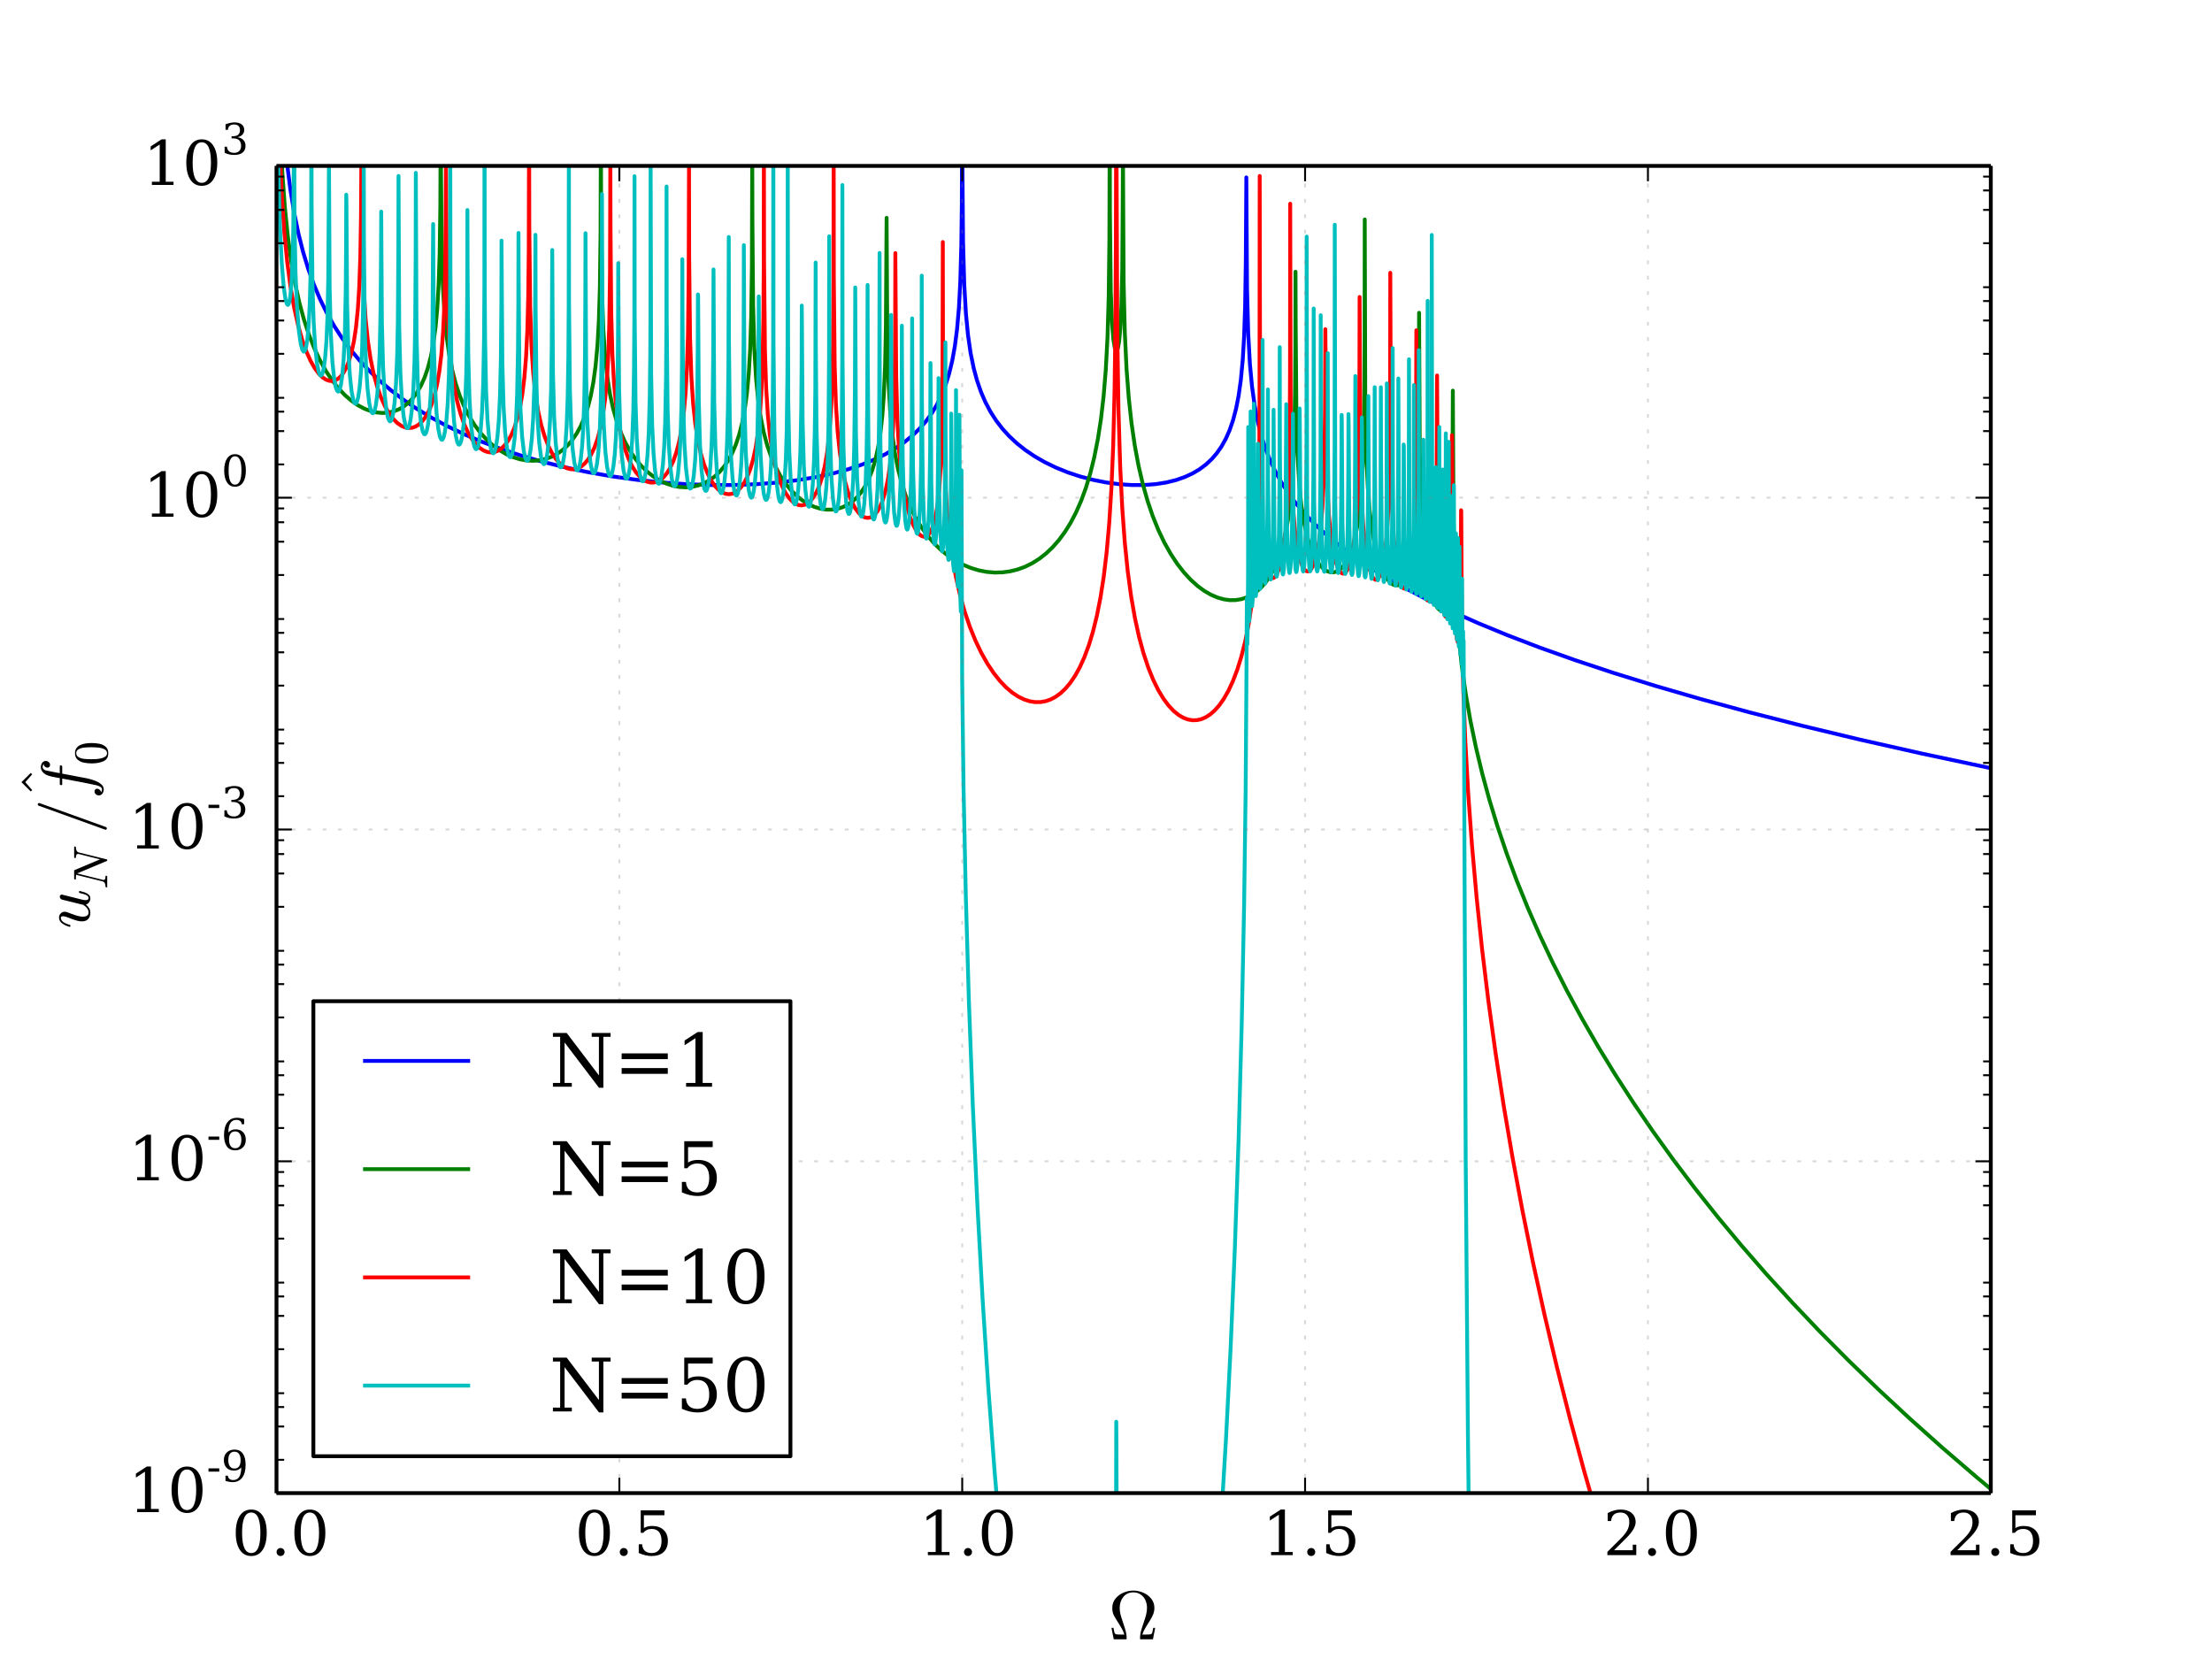 <?xml version="1.0" encoding="utf-8" standalone="no"?>
<!DOCTYPE svg PUBLIC "-//W3C//DTD SVG 1.1//EN"
  "http://www.w3.org/Graphics/SVG/1.1/DTD/svg11.dtd">
<!-- Created with matplotlib (http://matplotlib.org/) -->
<svg height="432pt" version="1.1" viewBox="0 0 576 432" width="576pt" xmlns="http://www.w3.org/2000/svg" xmlns:xlink="http://www.w3.org/1999/xlink">
 <defs>
  <style type="text/css">
*{stroke-linecap:butt;stroke-linejoin:round;}
  </style>
 </defs>
 <g id="figure_1">
  <g id="patch_1">
   <path d="
M0 432
L576 432
L576 0
L0 0
z
" style="fill:#ffffff;"/>
  </g>
  <g id="axes_1">
   <g id="patch_2">
    <path d="
M72 388.8
L518.4 388.8
L518.4 43.2
L72 43.2
z
" style="fill:#ffffff;"/>
   </g>
   <g id="line2d_1">
    <path clip-path="url(#p7ff5b81e1d)" d="
M72.483 -1
L72.848 13.111
L73.383 25.355
L74.008 34.676
L74.767 42.691
L75.615 49.375
L76.597 55.38
L77.712 60.809
L78.917 65.588
L80.256 70.002
L81.729 74.093
L83.335 77.896
L85.076 81.444
L86.95 84.764
L89.003 87.944
L91.189 90.923
L93.555 93.773
L96.098 96.495
L98.865 99.129
L101.855 101.667
L105.068 104.102
L108.549 106.458
L112.298 108.724
L116.314 110.891
L120.643 112.972
L125.284 114.952
L130.238 116.822
L135.504 118.569
L141.082 120.183
L146.928 121.641
L152.997 122.925
L159.29 124.029
L165.716 124.929
L172.187 125.612
L178.658 126.072
L184.995 126.3
L191.153 126.299
L196.999 126.079
L202.533 125.652
L207.71 125.032
L212.485 124.239
L216.858 123.29
L220.83 122.205
L224.445 120.99
L227.702 119.661
L230.603 118.242
L233.191 116.734
L235.512 115.131
L237.609 113.413
L239.484 111.59
L241.135 109.68
L242.608 107.645
L243.946 105.417
L245.151 102.966
L246.222 100.259
L247.159 97.259
L247.963 93.924
L248.632 90.225
L249.212 85.77
L249.703 80.124
L250.06 73.395
L250.328 63.807
L250.462 53.05
L250.551 23.02
L250.596 40.418
L250.774 62.825
L251.087 74.085
L251.533 81.777
L252.068 87.278
L252.738 91.891
L253.541 95.84
L254.434 99.137
L255.46 102.097
L256.62 104.775
L257.914 107.211
L259.387 109.504
L260.994 111.597
L262.779 113.562
L264.787 115.438
L266.974 117.177
L269.384 118.81
L272.017 120.327
L274.873 121.718
L277.952 122.971
L281.21 124.056
L284.601 124.951
L288.037 125.631
L291.474 126.085
L294.821 126.305
L297.989 126.294
L300.979 126.062
L303.701 125.632
L306.2 125.016
L308.476 124.227
L310.529 123.281
L312.359 122.197
L314.01 120.964
L315.527 119.549
L316.866 117.999
L318.071 116.271
L319.187 114.275
L320.169 112.062
L321.061 109.489
L321.864 106.452
L322.534 103.042
L323.114 98.916
L323.605 93.714
L323.962 87.662
L324.23 79.616
L324.408 67.876
L324.542 46.198
L324.721 74.935
L325.033 86.858
L325.479 94.852
L326.015 100.581
L326.684 105.427
L327.487 109.631
L328.425 113.359
L329.496 116.725
L330.745 119.912
L332.173 122.93
L333.78 125.797
L335.609 128.595
L337.662 131.319
L339.983 134.021
L342.571 136.689
L345.472 139.358
L348.73 142.051
L352.389 144.784
L356.495 147.569
L361.047 150.385
L366.134 153.268
L371.802 156.219
L378.049 159.219
L384.966 162.29
L392.598 165.431
L400.943 168.622
L410.091 171.88
L420.088 175.201
L430.976 178.58
L442.803 182.014
L455.61 185.499
L469.445 189.03
L484.35 192.603
L500.415 196.222
L517.686 199.883
L518.4 200.029
L518.4 200.029" style="fill:none;stroke:#0000ff;stroke-linecap:square;"/>
   </g>
   <g id="line2d_2">
    <path clip-path="url(#p7ff5b81e1d)" d="
M72.242 -1
L72.536 18.953
L72.982 34.107
L73.517 44.981
L74.187 54.096
L74.945 61.503
L75.838 68.057
L76.82 73.661
L77.935 78.735
L79.14 83.182
L80.434 87.121
L81.818 90.633
L83.291 93.771
L84.853 96.572
L86.459 98.997
L88.11 101.091
L89.806 102.88
L91.502 104.348
L93.198 105.524
L94.849 106.405
L96.5 107.035
L98.107 107.408
L99.624 107.535
L101.097 107.439
L102.525 107.118
L103.863 106.588
L105.158 105.831
L106.363 104.868
L107.523 103.648
L108.594 102.196
L109.62 100.412
L110.557 98.317
L111.405 95.859
L112.164 92.958
L112.833 89.489
L113.414 85.231
L113.86 80.376
L114.217 74.234
L114.485 65.969
L114.663 53.486
L114.752 28.701
L114.797 38.202
L114.975 62.366
L115.288 73.896
L115.734 81.758
L116.27 87.411
L116.939 92.187
L117.742 96.307
L118.679 99.923
L119.706 103.018
L120.866 105.825
L122.16 108.373
L123.544 110.615
L125.061 112.65
L126.668 114.43
L128.319 115.936
L130.059 117.225
L131.844 118.268
L133.629 119.055
L135.414 119.602
L137.155 119.909
L138.895 119.989
L140.547 119.847
L142.153 119.488
L143.67 118.926
L145.143 118.144
L146.526 117.158
L147.821 115.965
L149.026 114.56
L150.186 112.857
L151.257 110.873
L152.239 108.56
L153.087 106
L153.845 103.021
L154.515 99.502
L155.095 95.235
L155.586 89.826
L155.943 83.454
L156.21 74.7
L156.389 60.437
L156.478 26.819
L156.523 54.111
L156.746 75.325
L157.103 85.833
L157.549 92.597
L158.129 98.07
L158.843 102.642
L159.647 106.376
L160.584 109.689
L161.655 112.644
L162.815 115.201
L164.109 117.512
L165.493 119.53
L166.965 121.291
L168.527 122.816
L170.134 124.083
L171.83 125.136
L173.526 125.929
L175.221 126.483
L176.917 126.806
L178.568 126.899
L180.175 126.773
L181.737 126.432
L183.254 125.871
L184.682 125.109
L186.066 124.113
L187.36 122.904
L188.565 121.473
L189.68 119.808
L190.707 117.886
L191.644 115.674
L192.492 113.123
L193.251 110.156
L193.92 106.656
L194.5 102.422
L194.991 97.078
L195.348 90.83
L195.616 82.389
L195.794 69.378
L195.884 38.039
L195.928 57.223
L196.107 79.375
L196.419 90.64
L196.865 98.373
L197.401 103.925
L198.07 108.594
L198.873 112.596
L199.766 115.934
L200.792 118.917
L201.908 121.493
L203.158 123.82
L204.496 125.844
L205.925 127.601
L207.397 129.071
L208.959 130.315
L210.521 131.279
L212.083 131.991
L213.645 132.463
L215.162 132.696
L216.635 132.704
L218.063 132.493
L219.446 132.062
L220.741 131.427
L221.99 130.565
L223.15 129.494
L224.266 128.156
L225.292 126.573
L226.23 124.727
L227.122 122.462
L227.925 119.786
L228.639 116.592
L229.264 112.698
L229.755 108.269
L230.157 102.728
L230.469 95.404
L230.692 84.62
L230.826 62.489
L230.871 56.723
L231.049 87.171
L231.362 99.21
L231.808 107.244
L232.343 112.988
L233.013 117.836
L233.816 122.025
L234.753 125.715
L235.824 129.011
L237.029 131.986
L238.368 134.687
L239.841 137.147
L241.403 139.329
L243.098 141.317
L244.884 143.072
L246.758 144.609
L248.721 145.933
L250.73 147.022
L252.782 147.884
L254.835 148.511
L256.933 148.917
L258.986 149.091
L261.038 149.041
L263.047 148.771
L265.01 148.283
L266.929 147.579
L268.803 146.653
L270.633 145.499
L272.374 144.14
L274.069 142.535
L275.721 140.66
L277.282 138.547
L278.755 136.184
L280.183 133.465
L281.522 130.424
L282.772 127.017
L283.932 123.179
L284.958 119.012
L285.895 114.255
L286.699 109.023
L287.368 103.254
L287.948 96.227
L288.394 87.817
L288.707 77.06
L288.885 62.215
L288.975 27.5
L289.019 55.279
L289.242 75.71
L289.555 84.005
L289.912 88.35
L290.269 90.494
L290.581 91.26
L290.76 91.311
L290.938 91.087
L291.161 90.392
L291.429 88.824
L291.741 85.501
L292.009 80.142
L292.232 70.397
L292.366 50.322
L292.411 38.927
L292.589 73.524
L292.902 86.714
L293.348 96.05
L293.928 103.634
L294.642 110.178
L295.49 115.999
L296.472 121.264
L297.588 126.07
L298.837 130.479
L300.176 134.411
L301.649 138.051
L303.211 141.319
L304.862 144.255
L306.557 146.822
L308.298 149.059
L310.083 150.992
L311.868 152.598
L313.609 153.874
L315.349 154.879
L317.045 155.603
L318.696 156.065
L320.258 156.276
L321.775 156.258
L323.248 156.016
L324.631 155.565
L325.97 154.897
L327.264 154.002
L328.514 152.861
L329.719 151.448
L330.834 149.793
L331.905 147.794
L332.887 145.48
L333.78 142.8
L334.583 139.675
L335.297 135.972
L335.877 131.831
L336.368 126.778
L336.77 120.26
L337.037 112.692
L337.216 102.643
L337.305 90.708
L337.35 70.755
L337.394 84.181
L337.573 107.306
L337.885 118.587
L338.332 126.201
L338.867 131.568
L339.492 135.729
L340.206 139.097
L341.009 141.874
L341.902 144.166
L342.794 145.88
L343.731 147.211
L344.624 148.114
L345.517 148.705
L346.364 148.999
L347.168 149.041
L347.926 148.865
L348.685 148.464
L349.444 147.813
L350.202 146.875
L350.961 145.587
L351.72 143.85
L352.434 141.649
L353.103 138.846
L353.683 135.484
L354.219 130.988
L354.62 125.827
L354.933 119.274
L355.156 110.595
L355.29 98.915
L355.334 89.809
L355.379 57.144
L355.379 57.144
L355.379 57.144
L355.513 104.77
L355.781 118.395
L356.182 127.105
L356.673 133.13
L357.298 138.095
L358.012 142.027
L358.815 145.234
L359.663 147.739
L360.511 149.602
L361.359 150.957
L362.162 151.832
L362.876 152.295
L363.501 152.454
L364.081 152.386
L364.661 152.09
L365.241 151.534
L365.822 150.669
L366.446 149.304
L367.027 147.493
L367.607 144.912
L368.142 141.412
L368.588 136.963
L368.945 131.221
L369.213 123.522
L369.392 112.494
L369.481 96.558
L369.526 81.45
L369.526 81.45
L369.526 81.45
L369.704 118.028
L370.017 130.459
L370.463 138.691
L370.998 144.543
L371.668 149.388
L372.382 152.996
L373.14 155.724
L373.854 157.499
L374.435 158.43
L374.925 158.847
L375.327 158.908
L375.684 158.714
L376.041 158.239
L376.443 157.27
L376.844 155.655
L377.246 153.011
L377.603 149.056
L377.915 142.696
L378.139 132.724
L378.272 112.37
L378.317 101.721
L378.496 135.709
L378.808 148.764
L379.254 158.042
L379.879 166.193
L380.682 173.617
L381.664 180.599
L382.869 187.546
L384.297 194.459
L385.948 201.349
L387.823 208.228
L389.965 215.243
L392.33 222.231
L394.963 229.318
L397.864 236.479
L400.987 243.601
L404.379 250.781
L408.038 258.007
L411.966 265.267
L416.16 272.554
L420.623 279.86
L425.354 287.178
L430.396 294.568
L435.707 301.954
L441.33 309.39
L447.221 316.811
L453.424 324.267
L459.939 331.749
L466.767 339.249
L473.907 346.761
L481.36 354.278
L489.17 361.838
L497.292 369.389
L505.771 376.967
L514.607 384.565
L518.4 387.739
L518.4 387.739" style="fill:none;stroke:#008000;stroke-linecap:square;"/>
   </g>
   <g id="line2d_3">
    <path clip-path="url(#p7ff5b81e1d)" d="
M72.179 -0.25
L72.491 25.042
L72.893 39.973
L73.428 51.677
L74.053 60.664
L74.811 68.376
L75.659 74.737
L76.597 80.109
L77.623 84.697
L78.694 88.477
L79.81 91.603
L80.925 94.078
L81.996 95.942
L83.023 97.314
L84.005 98.275
L84.897 98.862
L85.745 99.163
L86.548 99.212
L87.307 99.029
L88.021 98.634
L88.735 97.993
L89.449 97.06
L90.163 95.766
L90.877 93.996
L91.546 91.727
L92.171 88.792
L92.707 85.22
L93.198 80.304
L93.555 74.553
L93.823 67.005
L94.001 56.597
L94.09 43.194
L94.135 0.913
L94.18 42.365
L94.403 65.274
L94.76 76.1
L95.206 83.069
L95.786 88.736
L96.5 93.487
L97.303 97.366
L98.196 100.634
L99.178 103.422
L100.249 105.795
L101.32 107.646
L102.391 109.078
L103.462 110.149
L104.488 110.87
L105.47 111.294
L106.407 111.457
L107.3 111.388
L108.148 111.106
L108.996 110.594
L109.843 109.821
L110.691 108.738
L111.539 107.27
L112.343 105.413
L113.101 103.072
L113.771 100.298
L114.395 96.726
L114.931 92.293
L115.377 86.553
L115.69 79.785
L115.913 70.583
L116.047 57.151
L116.136 41.738
L116.314 70.429
L116.627 82.331
L117.073 90.284
L117.608 95.94
L118.278 100.659
L119.036 104.467
L119.884 107.641
L120.822 110.322
L121.803 112.496
L122.83 114.257
L123.856 115.606
L124.883 116.607
L125.909 117.299
L126.891 117.69
L127.828 117.823
L128.72 117.728
L129.613 117.405
L130.506 116.834
L131.398 115.981
L132.246 114.862
L133.094 113.371
L133.897 111.51
L134.656 109.196
L135.37 106.279
L135.995 102.77
L136.53 98.484
L136.976 93.07
L137.333 85.76
L137.557 77.022
L137.69 65.215
L137.78 27.989
L137.824 58.351
L138.047 79.85
L138.404 90.394
L138.851 97.159
L139.431 102.605
L140.1 106.871
L140.904 110.549
L141.796 113.577
L142.733 115.995
L143.715 117.946
L144.741 119.503
L145.768 120.663
L146.75 121.452
L147.731 121.958
L148.669 122.189
L149.561 122.181
L150.454 121.945
L151.346 121.464
L152.239 120.711
L153.087 119.704
L153.935 118.353
L154.782 116.561
L155.586 114.311
L156.3 111.65
L156.969 108.259
L157.549 104.095
L158.04 98.793
L158.397 92.563
L158.665 84.128
L158.843 71.108
L158.933 39.538
L158.977 59.028
L159.156 81.135
L159.468 92.389
L159.914 100.101
L160.45 105.611
L161.119 110.2
L161.878 113.882
L162.726 116.923
L163.663 119.459
L164.645 121.477
L165.627 123.008
L166.608 124.148
L167.59 124.954
L168.527 125.44
L169.42 125.659
L170.268 125.648
L171.116 125.418
L171.964 124.955
L172.812 124.234
L173.659 123.216
L174.507 121.838
L175.311 120.11
L176.114 117.822
L176.828 115.101
L177.497 111.611
L178.077 107.279
L178.524 102.297
L178.881 95.923
L179.149 87.132
L179.327 72.693
L179.416 42.615
L179.461 67.041
L179.684 87.91
L180.041 98.356
L180.487 105.071
L181.067 110.469
L181.737 114.681
L182.496 118.119
L183.343 120.979
L184.281 123.361
L185.218 125.166
L186.2 126.585
L187.137 127.567
L188.074 128.232
L188.966 128.592
L189.814 128.695
L190.618 128.574
L191.421 128.232
L192.224 127.649
L193.027 126.795
L193.831 125.621
L194.634 124.051
L195.393 122.089
L196.107 119.644
L196.776 116.553
L197.356 112.832
L197.847 108.282
L198.249 102.533
L198.561 94.788
L198.784 82.721
L198.873 69.483
L198.918 33.699
L198.963 67.979
L199.186 91.081
L199.498 100.86
L199.945 108.059
L200.48 113.336
L201.149 117.775
L201.908 121.341
L202.756 124.272
L203.649 126.584
L204.586 128.408
L205.523 129.755
L206.415 130.67
L207.263 131.243
L208.067 131.535
L208.825 131.59
L209.584 131.426
L210.343 131.031
L211.101 130.38
L211.86 129.437
L212.618 128.141
L213.377 126.398
L214.091 124.2
L214.761 121.419
L215.385 117.806
L215.921 113.289
L216.367 107.385
L216.68 100.307
L216.903 90.293
L217.037 73.356
L217.081 32.751
L217.126 72.364
L217.349 95.253
L217.661 105.023
L218.108 112.229
L218.688 117.87
L219.357 122.205
L220.116 125.699
L220.964 128.56
L221.856 130.79
L222.749 132.437
L223.597 133.568
L224.4 134.301
L225.159 134.712
L225.873 134.854
L226.542 134.767
L227.211 134.452
L227.881 133.887
L228.55 133.034
L229.264 131.739
L229.934 130.06
L230.603 127.757
L231.228 124.752
L231.763 121.072
L232.21 116.544
L232.567 110.871
L232.834 103.546
L233.013 93.819
L233.102 82.54
L233.147 65.907
L233.191 73.18
L233.37 98.011
L233.682 109.626
L234.129 117.512
L234.664 123.139
L235.333 127.813
L236.092 131.526
L236.895 134.384
L237.743 136.594
L238.547 138.1
L239.305 139.072
L239.975 139.583
L240.555 139.758
L241.09 139.68
L241.581 139.381
L242.072 138.828
L242.608 137.868
L243.143 136.417
L243.679 134.253
L244.17 131.257
L244.616 126.97
L244.973 121.16
L245.241 112.835
L245.419 98.934
L245.508 63.025
L245.553 92.427
L245.776 114.159
L246.133 125.199
L246.624 133.163
L247.249 139.622
L248.007 145.19
L248.945 150.381
L250.016 155.05
L251.221 159.318
L252.559 163.252
L253.987 166.778
L255.505 169.953
L257.111 172.803
L258.718 175.216
L260.369 177.3
L261.976 178.981
L263.582 180.347
L265.144 181.387
L266.661 182.132
L268.134 182.607
L269.562 182.831
L270.945 182.82
L272.284 182.585
L273.578 182.136
L274.873 181.453
L276.167 180.513
L277.461 179.286
L278.71 177.794
L279.96 175.95
L281.165 173.777
L282.37 171.129
L283.53 168.014
L284.601 164.494
L285.628 160.335
L286.565 155.589
L287.413 150.134
L288.171 143.786
L288.841 136.243
L289.421 126.962
L289.867 116.197
L290.224 101.936
L290.447 85.237
L290.581 62.457
L290.626 38.404
L290.715 44.99
L290.76 43.197
L290.938 85.814
L291.251 106.748
L291.697 121.543
L292.232 132.293
L292.902 141.371
L293.66 148.781
L294.553 155.349
L295.535 160.959
L296.606 165.833
L297.766 170.106
L299.016 173.863
L300.31 177.053
L301.649 179.763
L302.987 181.976
L304.326 183.764
L305.62 185.136
L306.915 186.185
L308.164 186.913
L309.369 187.358
L310.529 187.553
L311.69 187.521
L312.805 187.271
L313.966 186.776
L315.126 186.031
L316.286 185.018
L317.491 183.657
L318.696 181.943
L319.901 179.824
L321.061 177.326
L322.177 174.403
L323.248 170.971
L324.23 167.089
L325.122 162.66
L325.925 157.494
L326.595 151.645
L327.13 144.85
L327.532 136.631
L327.8 126.241
L327.934 114.482
L327.978 105.669
L328.023 45.825
L328.023 45.825
L328.023 45.825
L328.157 119.183
L328.425 132.33
L328.782 139.48
L329.228 144.198
L329.719 147.204
L330.21 149.007
L330.7 150.037
L331.102 150.45
L331.459 150.544
L331.816 150.403
L332.218 149.976
L332.664 149.165
L333.2 147.684
L333.735 145.538
L334.271 142.483
L334.762 138.42
L335.208 132.718
L335.52 126.074
L335.743 117.345
L335.877 105.75
L335.922 96.883
L335.966 53.047
L335.966 53.047
L335.966 53.047
L336.1 111.067
L336.368 124.627
L336.77 133.065
L337.261 138.662
L337.841 142.72
L338.466 145.516
L339.046 147.198
L339.626 148.234
L340.117 148.688
L340.518 148.797
L340.92 148.674
L341.322 148.316
L341.813 147.539
L342.348 146.205
L342.884 144.24
L343.419 141.397
L343.91 137.563
L344.356 132.139
L344.669 125.83
L344.892 117.711
L345.026 107.647
L345.115 85.73
L345.16 89.82
L345.338 115.655
L345.65 127.231
L346.052 134.325
L346.588 139.816
L347.168 143.577
L347.792 146.251
L348.417 147.983
L348.953 148.889
L349.444 149.31
L349.845 149.378
L350.247 149.194
L350.649 148.746
L351.095 147.908
L351.586 146.496
L352.121 144.195
L352.612 141.061
L353.058 136.754
L353.415 131.291
L353.683 124.311
L353.906 111.64
L353.996 96.209
L354.04 77.335
L354.04 77.335
L354.04 77.335
L354.219 116.648
L354.531 128.976
L354.933 136.312
L355.424 141.565
L356.004 145.507
L356.629 148.247
L357.209 149.854
L357.7 150.649
L358.101 150.95
L358.458 150.959
L358.815 150.716
L359.217 150.118
L359.663 148.99
L360.154 147.037
L360.645 144.015
L361.091 139.693
L361.448 134.016
L361.716 126.41
L361.894 115.722
L361.984 101.308
L362.028 71.031
L362.028 71.031
L362.028 71.031
L362.207 120.051
L362.519 132.607
L362.921 140.016
L363.412 145.272
L363.992 149.129
L364.572 151.521
L365.063 152.719
L365.465 153.209
L365.777 153.296
L366.045 153.159
L366.357 152.733
L366.714 151.853
L367.116 150.247
L367.517 147.744
L367.919 143.795
L368.276 137.847
L368.544 129.29
L368.722 114.915
L368.812 86.008
L368.856 109.587
L369.079 130.426
L369.436 140.9
L369.883 147.476
L370.374 151.762
L370.909 154.588
L371.355 155.9
L371.712 156.351
L371.935 156.363
L372.159 156.153
L372.426 155.579
L372.739 154.382
L373.096 152.083
L373.453 148.2
L373.765 142.137
L373.988 133.537
L374.122 121.192
L374.211 97.769
L374.39 132.759
L374.702 145.126
L375.104 152.466
L375.55 157.042
L375.996 159.604
L376.354 160.525
L376.532 160.615
L376.711 160.435
L376.934 159.773
L377.201 158.163
L377.469 155.219
L377.737 149.692
L377.96 139.256
L378.049 128.528
L378.094 113.314
L378.139 117.765
L378.317 143.967
L378.629 156.073
L379.031 163.25
L379.388 166.427
L379.611 167.172
L379.701 167.167
L379.834 166.756
L380.013 165.176
L380.191 161.509
L380.37 151.794
L380.459 132.866
L380.504 133.065
L380.682 162.753
L381.039 179.444
L381.575 193.273
L382.333 206.844
L383.315 220.325
L384.52 233.804
L385.948 247.311
L387.599 260.85
L389.474 274.416
L391.571 288.002
L393.892 301.599
L396.435 315.199
L399.202 328.796
L402.192 342.382
L405.405 355.953
L408.842 369.503
L412.501 383.029
L416.384 396.526
L420.489 409.992
L424.818 423.423
L428.049 433
L428.049 433" style="fill:none;stroke:#ff0000;stroke-linecap:square;"/>
   </g>
   <g id="line2d_4">
    <path clip-path="url(#p7ff5b81e1d)" d="
M72.179 19.523
L72.491 44.615
L72.893 59.007
L73.383 68.808
L73.874 74.658
L74.321 77.808
L74.678 79.114
L74.945 79.405
L75.124 79.248
L75.347 78.6
L75.615 77.004
L75.927 73.448
L76.195 67.501
L76.374 59.366
L76.507 41.933
L76.552 5.63
L76.552 5.63
L76.552 5.63
L76.686 57.019
L76.954 71.169
L77.355 80.29
L77.846 86.273
L78.337 89.661
L78.739 91.13
L79.051 91.564
L79.23 91.535
L79.453 91.194
L79.721 90.286
L80.033 88.364
L80.345 85.081
L80.658 79.209
L80.881 70.834
L81.015 59.071
L81.104 26.3
L81.148 53.038
L81.372 74.378
L81.684 84.043
L82.086 90.437
L82.532 94.511
L82.978 96.797
L83.335 97.661
L83.558 97.804
L83.737 97.697
L83.96 97.271
L84.272 96.057
L84.629 93.534
L84.986 89.063
L85.254 83.051
L85.477 72.725
L85.611 52.301
L85.656 40.677
L85.834 74.813
L86.147 86.993
L86.548 94.106
L86.995 98.45
L87.441 100.858
L87.798 101.788
L88.066 101.971
L88.244 101.85
L88.467 101.411
L88.78 100.196
L89.137 97.713
L89.494 93.395
L89.806 86.422
L90.029 75.54
L90.118 64.889
L90.163 50.696
L90.208 52.133
L90.386 79.093
L90.699 90.769
L91.1 97.669
L91.546 101.861
L91.993 104.144
L92.35 104.98
L92.573 105.105
L92.751 104.988
L92.975 104.556
L93.287 103.361
L93.644 100.931
L94.001 96.751
L94.313 90.146
L94.537 80.424
L94.67 64.038
L94.715 33.565
L94.76 61.689
L94.983 85.212
L95.295 94.897
L95.697 101.094
L96.143 104.904
L96.545 106.784
L96.902 107.537
L97.125 107.61
L97.303 107.45
L97.571 106.825
L97.883 105.433
L98.24 102.703
L98.597 98.005
L98.865 91.766
L99.088 81.011
L99.178 70.734
L99.267 55.102
L99.445 83.952
L99.758 95.704
L100.159 102.558
L100.606 106.673
L101.052 108.869
L101.409 109.633
L101.632 109.712
L101.811 109.555
L102.078 108.937
L102.391 107.557
L102.748 104.853
L103.105 100.222
L103.417 92.674
L103.596 83.879
L103.73 64.706
L103.774 45.824
L103.774 45.824
L103.774 45.824
L103.953 85.148
L104.265 97.359
L104.667 104.326
L105.113 108.475
L105.559 110.679
L105.916 111.441
L106.139 111.516
L106.318 111.357
L106.586 110.733
L106.898 109.346
L107.255 106.634
L107.612 101.999
L107.924 94.464
L108.103 85.715
L108.237 66.925
L108.281 45.012
L108.281 45.012
L108.281 45.012
L108.46 86.761
L108.772 99.02
L109.174 105.984
L109.62 110.116
L110.067 112.297
L110.424 113.037
L110.647 113.098
L110.87 112.85
L111.138 112.122
L111.45 110.589
L111.807 107.639
L112.164 102.561
L112.432 95.645
L112.61 86.487
L112.744 64.508
L112.789 58.329
L112.967 88.964
L113.28 100.782
L113.681 107.606
L114.128 111.658
L114.529 113.633
L114.886 114.429
L115.109 114.52
L115.288 114.372
L115.556 113.762
L115.868 112.393
L116.225 109.71
L116.582 105.136
L116.894 97.766
L117.118 85.913
L117.207 72.937
L117.251 41.989
L117.296 70.659
L117.519 94.077
L117.832 103.671
L118.233 109.747
L118.679 113.416
L119.081 115.159
L119.394 115.743
L119.617 115.786
L119.84 115.517
L120.108 114.757
L120.42 113.174
L120.777 110.139
L121.134 104.9
L121.402 97.668
L121.58 87.722
L121.669 75.683
L121.714 54.686
L121.759 69.874
L121.937 92.674
L122.25 103.813
L122.651 110.407
L123.098 114.325
L123.499 116.204
L123.812 116.872
L124.035 116.97
L124.213 116.823
L124.481 116.212
L124.793 114.835
L125.15 112.134
L125.507 107.523
L125.82 100.075
L126.043 87.971
L126.132 74.249
L126.176 -1
M126.177 -1
L126.221 74.329
L126.311 88.056
L126.578 101.707
L126.935 109.311
L127.382 114.259
L127.828 116.873
L128.185 117.858
L128.453 118.051
L128.631 117.929
L128.854 117.484
L129.167 116.261
L129.524 113.799
L129.881 109.605
L130.193 103.076
L130.416 93.719
L130.55 79.225
L130.595 62.655
L130.639 69.775
L130.818 94.577
L131.13 105.916
L131.532 112.553
L131.978 116.469
L132.38 118.327
L132.692 118.969
L132.915 119.042
L133.094 118.872
L133.362 118.217
L133.674 116.77
L134.031 113.945
L134.388 109.094
L134.656 102.627
L134.879 91.226
L134.968 79.519
L135.013 60.659
L135.057 72.237
L135.236 95.807
L135.548 107.012
L135.95 113.599
L136.396 117.479
L136.798 119.306
L137.11 119.92
L137.333 119.971
L137.557 119.699
L137.824 118.922
L138.137 117.298
L138.494 114.172
L138.851 108.729
L139.118 101.061
L139.297 89.886
L139.431 61.142
L139.475 80.406
L139.699 100.321
L140.011 109.465
L140.413 115.323
L140.859 118.82
L141.261 120.408
L141.573 120.856
L141.751 120.827
L141.975 120.496
L142.242 119.636
L142.555 117.885
L142.912 114.535
L143.224 109.586
L143.492 101.85
L143.67 90.464
L143.804 65.102
L143.983 96.684
L144.295 108.507
L144.697 115.262
L145.143 119.199
L145.545 121.036
L145.857 121.641
L146.08 121.677
L146.303 121.383
L146.571 120.568
L146.883 118.874
L147.241 115.612
L147.553 110.805
L147.821 103.394
L147.999 92.963
L148.088 79.413
L148.133 29.628
L148.178 78.955
L148.401 101.533
L148.713 110.992
L149.115 116.952
L149.561 120.478
L149.963 122.058
L150.23 122.464
L150.409 122.468
L150.632 122.173
L150.9 121.351
L151.212 119.64
L151.569 116.336
L151.882 111.447
L152.149 103.835
L152.328 92.819
L152.417 77.031
L152.462 60.725
L152.462 60.725
L152.462 60.725
L152.64 98.026
L152.953 110.086
L153.354 116.891
L153.801 120.826
L154.202 122.636
L154.515 123.205
L154.693 123.232
L154.872 123.044
L155.139 122.337
L155.452 120.782
L155.809 117.73
L156.166 112.383
L156.434 104.883
L156.612 94.191
L156.701 79.701
L156.746 50.498
L156.746 50.498
L156.746 50.498
L156.924 98.473
L157.237 110.769
L157.639 117.631
L158.085 121.578
L158.486 123.381
L158.799 123.935
L158.977 123.949
L159.156 123.745
L159.424 123.006
L159.736 121.397
L160.093 118.239
L160.405 113.569
L160.673 106.436
L160.852 96.736
L160.941 85.405
L160.986 68.527
L161.03 76.287
L161.209 100.878
L161.521 112.158
L161.923 118.711
L162.369 122.493
L162.771 124.184
L163.038 124.628
L163.217 124.645
L163.395 124.441
L163.663 123.695
L163.975 122.065
L164.333 118.857
L164.645 114.087
L164.913 106.716
L165.091 96.369
L165.18 83.095
L165.225 45.887
L165.27 81.764
L165.493 104.712
L165.805 114.189
L166.207 120.113
L166.653 123.558
L167.01 124.927
L167.278 125.317
L167.456 125.296
L167.679 124.949
L167.947 124.029
L168.26 122.135
L168.617 118.448
L168.929 112.814
L169.197 103.188
L169.331 91.702
L169.375 82.882
L169.42 37.464
L169.42 37.464
L169.42 37.464
L169.554 97.068
L169.822 110.612
L170.179 118.112
L170.58 122.538
L170.982 124.917
L171.339 125.866
L171.562 125.98
L171.741 125.814
L171.964 125.272
L172.276 123.813
L172.633 120.854
L172.945 116.455
L173.213 109.86
L173.436 97.915
L173.526 84.681
L173.57 48.565
L173.615 83.221
L173.838 106.223
L174.15 115.692
L174.552 121.589
L174.954 124.741
L175.311 126.18
L175.578 126.597
L175.757 126.581
L175.98 126.23
L176.248 125.286
L176.56 123.328
L176.917 119.483
L177.23 113.503
L177.453 105.365
L177.587 94.852
L177.676 67.503
L177.72 81.091
L177.899 104.188
L178.211 115.287
L178.613 121.735
L179.015 125.13
L179.416 126.821
L179.684 127.22
L179.863 127.187
L180.086 126.806
L180.353 125.812
L180.666 123.762
L181.023 119.722
L181.335 113.326
L181.558 104.186
L181.692 90.484
L181.737 76.673
L181.782 76.927
L181.96 104.28
L182.272 115.777
L182.674 122.333
L183.076 125.758
L183.433 127.329
L183.7 127.805
L183.879 127.816
L184.057 127.581
L184.325 126.743
L184.638 124.907
L184.995 121.23
L185.307 115.514
L185.53 107.909
L185.709 93.001
L185.798 70.157
L185.976 104.378
L186.289 116.276
L186.69 122.937
L187.092 126.387
L187.449 127.952
L187.717 128.409
L187.895 128.401
L188.074 128.14
L188.342 127.247
L188.654 125.311
L189.011 121.423
L189.323 115.267
L189.547 106.659
L189.68 94.751
L189.77 61.714
L189.814 88.529
L190.037 109.597
L190.35 118.816
L190.751 124.553
L191.153 127.538
L191.51 128.789
L191.733 129.023
L191.912 128.922
L192.135 128.426
L192.403 127.234
L192.715 124.82
L193.027 120.755
L193.295 114.716
L193.518 104.518
L193.652 85.707
L193.697 63.832
L193.697 63.832
L193.697 63.832
L193.875 105.5
L194.188 117.628
L194.589 124.32
L194.991 127.735
L195.348 129.227
L195.616 129.603
L195.794 129.523
L196.017 129.044
L196.285 127.859
L196.598 125.431
L196.91 121.307
L197.178 115.121
L197.401 104.427
L197.49 94.305
L197.579 77.2
L197.758 107.016
L198.07 118.659
L198.472 125.188
L198.873 128.498
L199.231 129.896
L199.454 130.183
L199.632 130.107
L199.855 129.62
L200.123 128.404
L200.435 125.899
L200.748 121.606
L201.016 115.039
L201.239 102.98
L201.328 89.309
L201.373 19.366
L201.417 89.232
L201.64 111.622
L201.953 120.968
L202.354 126.687
L202.756 129.57
L203.068 130.59
L203.292 130.772
L203.47 130.601
L203.693 129.975
L204.006 128.219
L204.318 125.094
L204.63 119.596
L204.853 112.289
L205.032 98.584
L205.077 89.792
L205.121 42.329
L205.121 42.329
L205.121 42.329
L205.255 103.912
L205.523 117.427
L205.88 124.802
L206.282 128.971
L206.639 130.805
L206.906 131.333
L207.085 131.317
L207.263 131.007
L207.531 129.944
L207.843 127.606
L208.156 123.509
L208.424 117.25
L208.647 106.173
L208.736 95.142
L208.781 79.574
L208.825 84.451
L209.004 109.97
L209.316 121.254
L209.718 127.593
L210.119 130.698
L210.432 131.777
L210.655 131.956
L210.833 131.757
L211.057 131.058
L211.324 129.467
L211.637 126.221
L211.949 120.354
L212.172 112.166
L212.306 101.352
L212.395 68.362
L212.44 89.711
L212.618 111.502
L212.931 122.366
L213.333 128.535
L213.734 131.507
L214.047 132.466
L214.225 132.565
L214.404 132.345
L214.627 131.598
L214.894 129.9
L215.207 126.411
L215.519 119.938
L215.742 110.21
L215.876 93.691
L215.921 61.529
L215.965 91.64
L216.189 114.891
L216.501 124.274
L216.903 129.869
L217.26 132.301
L217.572 133.15
L217.751 133.168
L217.929 132.847
L218.152 131.936
L218.465 129.505
L218.777 125.048
L219.045 117.825
L219.223 107.477
L219.312 94.002
L219.357 48.19
L219.402 93.367
L219.625 115.986
L219.937 125.283
L220.339 130.794
L220.696 133.124
L220.964 133.809
L221.142 133.818
L221.321 133.468
L221.544 132.484
L221.856 129.854
L222.169 124.94
L222.436 116.527
L222.615 102.038
L222.704 74.845
L222.883 112.69
L223.195 124.622
L223.552 130.498
L223.909 133.413
L224.221 134.462
L224.4 134.529
L224.578 134.215
L224.802 133.245
L225.069 131.06
L225.382 126.385
L225.649 118.426
L225.828 105.57
L225.917 74.197
L225.962 93.47
L226.14 115.543
L226.453 126.371
L226.81 131.864
L227.167 134.498
L227.435 135.242
L227.568 135.267
L227.702 135.061
L227.925 134.172
L228.193 132.038
L228.506 127.336
L228.773 119.145
L228.952 105.252
L229.041 65.874
L229.086 98.149
L229.309 119.663
L229.621 128.747
L229.978 133.562
L230.335 135.709
L230.558 136.078
L230.692 135.966
L230.871 135.413
L231.139 133.598
L231.406 130.166
L231.674 123.716
L231.853 114.901
L231.986 94.669
L232.031 82.01
L232.21 116.692
L232.477 127.356
L232.834 133.549
L233.191 136.314
L233.414 136.916
L233.548 136.908
L233.727 136.459
L233.95 135.117
L234.218 132.009
L234.486 126.061
L234.709 114.927
L234.798 103.329
L234.843 84.805
L234.887 95.817
L235.066 119.504
L235.378 130.42
L235.735 135.66
L236.047 137.605
L236.226 137.912
L236.36 137.781
L236.538 137.098
L236.761 135.298
L237.029 131.153
L237.252 124.434
L237.431 111.85
L237.52 82.91
L237.565 98.919
L237.743 121.535
L238.056 132.27
L238.413 137.288
L238.68 138.804
L238.859 138.995
L238.993 138.719
L239.171 137.742
L239.394 135.314
L239.662 129.509
L239.841 121.431
L239.975 104.976
L240.019 71.773
L240.064 103.156
L240.287 126.31
L240.599 135.32
L240.912 139.146
L241.18 140.252
L241.269 140.242
L241.403 139.866
L241.581 138.616
L241.804 135.477
L242.027 129.209
L242.206 117.346
L242.295 94.532
L242.34 100.697
L242.518 125.812
L242.786 135.671
L243.098 140.428
L243.366 141.744
L243.455 141.717
L243.589 141.226
L243.768 139.605
L243.991 135.351
L244.17 128.314
L244.303 115.455
L244.393 98.463
L244.571 128.339
L244.839 138.443
L245.151 142.884
L245.33 143.562
L245.419 143.45
L245.553 142.675
L245.731 140.241
L245.955 133.246
L246.088 122.859
L246.178 89.158
L246.222 111.732
L246.401 133.433
L246.669 142.547
L246.936 145.644
L247.026 145.812
L247.07 145.738
L247.204 144.82
L247.383 141.48
L247.561 133.208
L247.65 122.699
L247.695 107.698
L247.74 111.724
L247.918 137.737
L248.186 146.895
L248.409 148.737
L248.498 148.31
L248.632 146.078
L248.766 140.616
L248.9 122.902
L248.945 101.589
L248.945 101.589
L248.945 101.589
L249.123 143.413
L249.346 151.79
L249.48 152.784
L249.569 151.801
L249.703 146.055
L249.792 132.84
L249.837 108.002
L249.837 108.002
L249.837 108.002
L250.016 153.708
L250.194 159.237
L250.283 156.243
L250.328 150.595
L250.373 122.457
L250.373 122.457
L250.373 122.457
L250.551 177.266
L250.908 205.257
L251.488 232.953
L252.292 260.556
L253.318 287.927
L254.523 313.999
L255.862 338.254
L257.379 361.694
L258.986 383.112
L260.681 402.815
L262.466 420.969
L263.792 433
M290.443 433
L290.581 412.656
L290.67 370.217
L290.715 375.39
L290.894 428.214
L290.937 433
M315.161 433
L316.554 416.056
L317.937 396.462
L319.231 374.971
L320.436 351.32
L321.552 325.015
L322.534 296.514
L323.337 266.824
L323.962 235.712
L324.364 205.978
L324.587 174.171
L324.676 155.795
L324.765 167.777
L324.81 167.769
L324.899 163.123
L324.988 149.473
L325.033 111.205
L325.078 146.634
L325.256 161.449
L325.301 161.704
L325.301 161.704
L325.301 161.704
L325.39 160.343
L325.524 153.127
L325.613 139.951
L325.658 107.147
L325.702 137.289
L325.881 155.394
L326.059 157.826
L326.149 156.837
L326.282 152.565
L326.416 141.973
L326.461 133.912
L326.506 105.138
L326.55 130.736
L326.729 150.38
L326.952 155.132
L326.996 155.228
L327.041 155.101
L327.175 153.372
L327.353 146.964
L327.487 134.166
L327.577 115.533
L327.755 145.357
L327.978 152.249
L328.157 153.314
L328.246 152.835
L328.425 149.737
L328.603 142.099
L328.737 125.419
L328.782 88.524
L328.826 123.892
L329.005 143.756
L329.272 150.976
L329.451 151.934
L329.54 151.61
L329.719 149.297
L329.897 143.873
L330.076 129.71
L330.165 101.422
L330.21 124.341
L330.433 144.012
L330.7 149.985
L330.879 150.907
L330.968 150.693
L331.102 149.521
L331.281 146.023
L331.459 138.605
L331.593 124.053
L331.638 106.703
L331.682 115.346
L331.861 139.188
L332.129 147.747
L332.352 149.996
L332.441 150.148
L332.486 150.079
L332.619 149.282
L332.798 146.648
L333.021 139.196
L333.155 128.364
L333.2 120.306
L333.244 90.394
L333.289 117.737
L333.467 138.498
L333.735 146.896
L334.003 149.5
L334.092 149.595
L334.181 149.338
L334.36 147.705
L334.583 142.846
L334.762 134.16
L334.895 112.591
L334.94 105.251
L335.119 136.198
L335.386 145.677
L335.654 148.889
L335.788 149.223
L335.877 149.035
L336.056 147.627
L336.279 143.369
L336.457 136.134
L336.591 122.823
L336.68 107.713
L336.859 135.83
L337.127 145.227
L337.394 148.544
L337.528 148.973
L337.573 148.959
L337.707 148.446
L337.885 146.553
L338.109 141.406
L338.287 132.269
L338.376 121.427
L338.421 106.372
L338.466 109.996
L338.644 135.708
L338.912 144.98
L339.18 148.342
L339.358 148.832
L339.447 148.623
L339.626 147.247
L339.849 143.208
L340.072 133.849
L340.206 116.571
L340.251 61.616
L340.251 61.616
L340.251 61.616
L340.384 130.405
L340.652 143.193
L340.965 148.052
L341.143 148.781
L341.232 148.697
L341.366 148.004
L341.589 145.073
L341.813 138.501
L341.991 124.915
L342.036 115.922
L342.08 80.334
L342.08 80.334
L342.08 80.334
L342.214 130.493
L342.482 143.184
L342.794 148.053
L342.973 148.803
L343.062 148.732
L343.196 148.064
L343.419 145.195
L343.642 138.758
L343.821 125.68
L343.865 117.427
L343.91 82.082
L343.955 115.859
L344.133 136.366
L344.401 145.137
L344.669 148.405
L344.847 148.896
L344.936 148.698
L345.115 147.364
L345.338 143.432
L345.561 134.369
L345.695 118.421
L345.74 91.963
L345.784 114.99
L345.963 136.35
L346.231 145.239
L346.498 148.542
L346.677 149.037
L346.766 148.837
L346.945 147.487
L347.168 143.492
L347.391 134.183
L347.525 116.96
L347.569 58.526
L347.569 58.526
L347.569 58.526
L347.703 130.78
L347.971 143.618
L348.283 148.504
L348.462 149.225
L348.551 149.128
L348.685 148.398
L348.908 145.319
L349.131 138.276
L349.265 128.665
L349.354 108.045
L349.399 109.453
L349.578 136.105
L349.845 145.522
L350.113 148.952
L350.292 149.455
L350.381 149.239
L350.559 147.807
L350.782 143.539
L350.961 136.236
L351.095 122.461
L351.139 107.831
L351.184 110.426
L351.363 136.593
L351.63 145.942
L351.898 149.291
L352.032 149.725
L352.077 149.709
L352.211 149.174
L352.389 147.185
L352.612 141.65
L352.791 131.132
L352.88 115.638
L352.925 97.916
L352.925 97.916
L352.925 97.916
L353.103 136.107
L353.371 146.074
L353.639 149.572
L353.772 150.027
L353.817 150.012
L353.951 149.461
L354.129 147.394
L354.353 141.568
L354.531 129.984
L354.62 108.696
L354.665 111.653
L354.843 137.67
L355.111 146.925
L355.379 150.08
L355.513 150.358
L355.602 150.109
L355.781 148.476
L356.004 143.493
L356.182 134.179
L356.272 122.506
L356.316 103.151
L356.361 115.642
L356.539 138.736
L356.807 147.641
L357.075 150.555
L357.164 150.731
L357.209 150.683
L357.343 149.978
L357.521 147.52
L357.744 140.404
L357.878 130.074
L357.967 100.819
L358.012 117.287
L358.19 139.562
L358.458 148.303
L358.726 151.025
L358.815 151.111
L358.905 150.811
L359.083 148.936
L359.306 143.092
L359.485 130.75
L359.574 100.837
L359.619 118.228
L359.797 140.33
L360.065 148.971
L360.288 151.358
L360.377 151.548
L360.422 151.491
L360.556 150.692
L360.734 147.885
L360.913 141.81
L361.047 131.4
L361.136 99.844
L361.18 119.45
L361.359 141.19
L361.627 149.692
L361.85 151.895
L361.939 151.979
L362.028 151.628
L362.207 149.458
L362.385 144.445
L362.564 131.707
L362.609 123.573
L362.653 90.654
L362.698 121.684
L362.876 142.27
L363.144 150.502
L363.367 152.447
L363.412 152.475
L363.456 152.388
L363.59 151.4
L363.769 147.993
L363.947 140.141
L364.081 121.768
L364.126 98.559
L364.126 98.559
L364.126 98.559
L364.304 141.121
L364.572 150.684
L364.795 152.931
L364.84 152.988
L364.884 152.921
L365.018 151.944
L365.197 148.397
L365.375 139.902
L365.465 129.536
L365.509 115.75
L365.554 116.109
L365.732 143.111
L366 151.804
L366.223 153.527
L366.313 153.257
L366.446 151.757
L366.625 146.931
L366.759 138.799
L366.848 124.616
L366.893 93.556
L366.893 93.556
L366.893 93.556
L367.027 139.583
L367.294 151.511
L367.517 154.051
L367.562 154.097
L367.607 153.997
L367.741 152.772
L367.919 148.306
L368.098 136.005
L368.142 128.137
L368.187 100.276
L368.231 125.19
L368.41 146.151
L368.678 153.783
L368.812 154.693
L368.856 154.675
L368.945 154.152
L369.124 150.785
L369.303 141.578
L369.392 128.557
L369.436 91.198
L369.481 127.308
L369.66 147.459
L369.927 154.717
L370.061 155.337
L370.15 154.868
L370.284 152.652
L370.463 145.038
L370.552 135.688
L370.641 114.49
L370.82 147.11
L371.043 154.705
L371.221 156.017
L371.311 155.491
L371.445 152.996
L371.623 143.982
L371.712 130.725
L371.757 78.344
L371.802 130.43
L371.98 150.061
L372.203 156.171
L372.292 156.742
L372.337 156.703
L372.426 155.957
L372.56 152.81
L372.694 145.309
L372.783 131.938
L372.828 61.179
L372.828 61.179
L372.828 61.179
L372.962 145.624
L373.185 155.897
L373.364 157.509
L373.453 156.824
L373.587 153.543
L373.721 145.216
L373.854 121.673
L374.033 151.514
L374.256 158.022
L374.345 158.327
L374.435 157.506
L374.568 153.603
L374.702 142.74
L374.792 111.201
L374.836 137.009
L375.059 156.472
L375.238 159.241
L375.327 158.659
L375.461 154.869
L375.595 143.425
L375.684 122.263
L375.863 154.614
L376.086 160.191
L376.13 160.094
L376.22 158.725
L376.354 152.409
L376.443 140.341
L376.487 112.839
L376.532 137.456
L376.711 157.686
L376.889 161.241
L376.978 160.306
L377.112 154.385
L377.201 142.455
L377.246 115.043
L377.291 139.593
L377.469 159.59
L377.603 162.364
L377.648 162.227
L377.737 160.251
L377.871 149.616
L377.96 129.152
L378.139 160.562
L378.272 163.628
L378.317 163.357
L378.406 160.635
L378.496 152.852
L378.585 126.333
L378.763 162.627
L378.853 164.941
L378.897 164.905
L378.986 162.208
L379.076 153.13
L379.12 138.89
L379.165 141.762
L379.343 165.657
L379.388 166.52
L379.433 166.389
L379.522 162.564
L379.656 140.104
L379.834 167.946
L379.879 168.359
L379.968 164.704
L380.058 142.389
L380.102 151.288
L380.281 170.433
L380.37 164.715
L380.459 150.766
L380.593 172.903
L380.638 172.2
L380.682 167.685
L380.727 150.698
L380.772 162.319
L380.861 176.018
L380.905 174.735
L380.995 164.419
L381.084 180.115
L381.129 166.842
L381.129 166.842
L381.129 166.842
L381.664 301.708
L382.244 373.368
L382.909 433
L382.909 433" style="fill:none;stroke:#00bfbf;stroke-linecap:square;"/>
   </g>
   <g id="matplotlib.axis_1">
    <g id="xtick_1">
     <g id="line2d_5">
      <path clip-path="url(#p7ff5b81e1d)" d="
M72 388.8
L72 43.2" style="fill:none;opacity:0.3;stroke:#808080;stroke-dasharray:1,3;stroke-dashoffset:0.0;stroke-width:0.5;"/>
     </g>
     <g id="line2d_6">
      <defs>
       <path d="
M0 0
L0 -4" id="m93b0483c22" style="stroke:#000000;stroke-width:0.5;"/>
      </defs>
      <g>
       <use style="stroke:#000000;stroke-width:0.5;" x="72.0" xlink:href="#m93b0483c22" y="388.8"/>
      </g>
     </g>
     <g id="line2d_7">
      <defs>
       <path d="
M0 0
L0 4" id="m741efc42ff" style="stroke:#000000;stroke-width:0.5;"/>
      </defs>
      <g>
       <use style="stroke:#000000;stroke-width:0.5;" x="72.0" xlink:href="#m741efc42ff" y="43.2"/>
      </g>
     </g>
     <g id="text_1">
      <!-- 0.0 -->
      <defs>
       <path d="
M31.781 3.422
Q39.266 3.422 42.969 11.625
Q46.688 19.828 46.688 36.375
Q46.688 52.984 42.969 61.188
Q39.266 69.391 31.781 69.391
Q24.312 69.391 20.594 61.188
Q16.891 52.984 16.891 36.375
Q16.891 19.828 20.594 11.625
Q24.312 3.422 31.781 3.422
M31.781 -1.422
Q19.922 -1.422 13.25 8.531
Q6.594 18.5 6.594 36.375
Q6.594 54.297 13.25 64.25
Q19.922 74.219 31.781 74.219
Q43.703 74.219 50.344 64.25
Q56.984 54.297 56.984 36.375
Q56.984 18.5 50.344 8.531
Q43.703 -1.422 31.781 -1.422" id="BitstreamVeraSerif-Roman-30"/>
       <path d="
M9.422 5.078
Q9.422 7.812 11.281 9.719
Q13.141 11.625 15.922 11.625
Q18.609 11.625 20.5 9.719
Q22.406 7.812 22.406 5.078
Q22.406 2.391 20.5 0.484
Q18.609 -1.422 15.922 -1.422
Q13.141 -1.422 11.281 0.453
Q9.422 2.344 9.422 5.078" id="BitstreamVeraSerif-Roman-2e"/>
      </defs>
      <g transform="translate(60.336 404.957)scale(0.16 -0.16)">
       <use xlink:href="#BitstreamVeraSerif-Roman-30"/>
       <use x="63.623" xlink:href="#BitstreamVeraSerif-Roman-2e"/>
       <use x="95.41" xlink:href="#BitstreamVeraSerif-Roman-30"/>
      </g>
     </g>
    </g>
    <g id="xtick_2">
     <g id="line2d_8">
      <path clip-path="url(#p7ff5b81e1d)" d="
M161.28 388.8
L161.28 43.2" style="fill:none;opacity:0.3;stroke:#808080;stroke-dasharray:1,3;stroke-dashoffset:0.0;stroke-width:0.5;"/>
     </g>
     <g id="line2d_9">
      <g>
       <use style="stroke:#000000;stroke-width:0.5;" x="161.28" xlink:href="#m93b0483c22" y="388.8"/>
      </g>
     </g>
     <g id="line2d_10">
      <g>
       <use style="stroke:#000000;stroke-width:0.5;" x="161.28" xlink:href="#m741efc42ff" y="43.2"/>
      </g>
     </g>
     <g id="text_2">
      <!-- 0.5 -->
      <defs>
       <path d="
M50.297 72.906
L50.297 64.891
L16.891 64.891
L16.891 44
Q19.438 45.75 22.828 46.625
Q26.219 47.516 30.422 47.516
Q42.234 47.516 49.062 40.969
Q55.906 34.422 55.906 23.094
Q55.906 11.531 49 5.047
Q42.094 -1.422 29.594 -1.422
Q24.562 -1.422 19.281 -0.188
Q14.016 1.031 8.5 3.516
L8.5 17.672
L14.016 17.672
Q14.453 10.75 18.422 7.078
Q22.406 3.422 29.594 3.422
Q37.312 3.422 41.453 8.5
Q45.609 13.578 45.609 23.094
Q45.609 32.562 41.484 37.609
Q37.359 42.672 29.594 42.672
Q25.203 42.672 21.844 41.109
Q18.5 39.547 15.922 36.281
L11.719 36.281
L11.719 72.906
z
" id="BitstreamVeraSerif-Roman-35"/>
      </defs>
      <g transform="translate(149.702 404.957)scale(0.16 -0.16)">
       <use xlink:href="#BitstreamVeraSerif-Roman-30"/>
       <use x="63.623" xlink:href="#BitstreamVeraSerif-Roman-2e"/>
       <use x="95.41" xlink:href="#BitstreamVeraSerif-Roman-35"/>
      </g>
     </g>
    </g>
    <g id="xtick_3">
     <g id="line2d_11">
      <path clip-path="url(#p7ff5b81e1d)" d="
M250.56 388.8
L250.56 43.2" style="fill:none;opacity:0.3;stroke:#808080;stroke-dasharray:1,3;stroke-dashoffset:0.0;stroke-width:0.5;"/>
     </g>
     <g id="line2d_12">
      <g>
       <use style="stroke:#000000;stroke-width:0.5;" x="250.56" xlink:href="#m93b0483c22" y="388.8"/>
      </g>
     </g>
     <g id="line2d_13">
      <g>
       <use style="stroke:#000000;stroke-width:0.5;" x="250.56" xlink:href="#m741efc42ff" y="43.2"/>
      </g>
     </g>
     <g id="text_3">
      <!-- 1.0 -->
      <defs>
       <path d="
M14.203 0
L14.203 5.172
L26.906 5.172
L26.906 65.828
L12.203 56.297
L12.203 62.703
L29.984 74.219
L36.719 74.219
L36.719 5.172
L49.422 5.172
L49.422 0
z
" id="BitstreamVeraSerif-Roman-31"/>
      </defs>
      <g transform="translate(239.345 404.957)scale(0.16 -0.16)">
       <use xlink:href="#BitstreamVeraSerif-Roman-31"/>
       <use x="63.623" xlink:href="#BitstreamVeraSerif-Roman-2e"/>
       <use x="95.41" xlink:href="#BitstreamVeraSerif-Roman-30"/>
      </g>
     </g>
    </g>
    <g id="xtick_4">
     <g id="line2d_14">
      <path clip-path="url(#p7ff5b81e1d)" d="
M339.84 388.8
L339.84 43.2" style="fill:none;opacity:0.3;stroke:#808080;stroke-dasharray:1,3;stroke-dashoffset:0.0;stroke-width:0.5;"/>
     </g>
     <g id="line2d_15">
      <g>
       <use style="stroke:#000000;stroke-width:0.5;" x="339.84" xlink:href="#m93b0483c22" y="388.8"/>
      </g>
     </g>
     <g id="line2d_16">
      <g>
       <use style="stroke:#000000;stroke-width:0.5;" x="339.84" xlink:href="#m741efc42ff" y="43.2"/>
      </g>
     </g>
     <g id="text_4">
      <!-- 1.5 -->
      <g transform="translate(328.711 404.957)scale(0.16 -0.16)">
       <use xlink:href="#BitstreamVeraSerif-Roman-31"/>
       <use x="63.623" xlink:href="#BitstreamVeraSerif-Roman-2e"/>
       <use x="95.41" xlink:href="#BitstreamVeraSerif-Roman-35"/>
      </g>
     </g>
    </g>
    <g id="xtick_5">
     <g id="line2d_17">
      <path clip-path="url(#p7ff5b81e1d)" d="
M429.12 388.8
L429.12 43.2" style="fill:none;opacity:0.3;stroke:#808080;stroke-dasharray:1,3;stroke-dashoffset:0.0;stroke-width:0.5;"/>
     </g>
     <g id="line2d_18">
      <g>
       <use style="stroke:#000000;stroke-width:0.5;" x="429.12" xlink:href="#m93b0483c22" y="388.8"/>
      </g>
     </g>
     <g id="line2d_19">
      <g>
       <use style="stroke:#000000;stroke-width:0.5;" x="429.12" xlink:href="#m741efc42ff" y="43.2"/>
      </g>
     </g>
     <g id="text_5">
      <!-- 2.0 -->
      <defs>
       <path d="
M12.797 55.516
L7.328 55.516
L7.328 68.5
Q12.547 71.297 17.844 72.75
Q23.141 74.219 28.219 74.219
Q39.594 74.219 46.188 68.703
Q52.781 63.188 52.781 53.719
Q52.781 43.016 37.844 28.125
Q36.672 27 36.078 26.422
L17.672 8.016
L48.094 8.016
L48.094 17
L53.812 17
L53.812 0
L6.781 0
L6.781 5.328
L28.906 27.391
Q36.234 34.719 39.359 40.844
Q42.484 46.969 42.484 53.719
Q42.484 61.078 38.641 65.234
Q34.812 69.391 28.078 69.391
Q21.094 69.391 17.281 65.922
Q13.484 62.453 12.797 55.516" id="BitstreamVeraSerif-Roman-32"/>
      </defs>
      <g transform="translate(417.471 404.957)scale(0.16 -0.16)">
       <use xlink:href="#BitstreamVeraSerif-Roman-32"/>
       <use x="63.623" xlink:href="#BitstreamVeraSerif-Roman-2e"/>
       <use x="95.41" xlink:href="#BitstreamVeraSerif-Roman-30"/>
      </g>
     </g>
    </g>
    <g id="xtick_6">
     <g id="line2d_20">
      <path clip-path="url(#p7ff5b81e1d)" d="
M518.4 388.8
L518.4 43.2" style="fill:none;opacity:0.3;stroke:#808080;stroke-dasharray:1,3;stroke-dashoffset:0.0;stroke-width:0.5;"/>
     </g>
     <g id="line2d_21">
      <g>
       <use style="stroke:#000000;stroke-width:0.5;" x="518.4" xlink:href="#m93b0483c22" y="388.8"/>
      </g>
     </g>
     <g id="line2d_22">
      <g>
       <use style="stroke:#000000;stroke-width:0.5;" x="518.4" xlink:href="#m741efc42ff" y="43.2"/>
      </g>
     </g>
     <g id="text_6">
      <!-- 2.5 -->
      <g transform="translate(506.837 404.957)scale(0.16 -0.16)">
       <use xlink:href="#BitstreamVeraSerif-Roman-32"/>
       <use x="63.623" xlink:href="#BitstreamVeraSerif-Roman-2e"/>
       <use x="95.41" xlink:href="#BitstreamVeraSerif-Roman-35"/>
      </g>
     </g>
    </g>
    <g id="text_7">
     <!-- $\Omega$ -->
     <defs>
      <path d="
M7.719 0
L4.391 16.609
L7.328 16.609
Q7.859 13.719 8.297 11.5
Q8.734 9.281 9.438 8.375
Q10.156 7.469 11.719 7.172
Q13.281 6.891 16.891 6.891
L23 6.891
Q21.531 12.547 15.688 21.656
Q9.859 30.766 7.734 34.891
Q5.609 39.016 5.609 45.516
Q5.609 53.078 10.094 58.766
Q14.594 64.453 21.703 67.484
Q28.812 70.516 36.078 70.516
Q43.312 70.516 50.406 67.484
Q57.516 64.453 62 58.719
Q66.5 52.984 66.5 45.516
Q66.5 40.438 64.641 35.938
Q62.797 31.453 59.906 26.953
Q57.031 22.469 53.688 16.938
Q50.344 11.422 49.125 6.891
L55.172 6.891
Q58.844 6.891 60.453 7.172
Q62.062 7.469 62.734 8.375
Q63.422 9.281 63.844 11.5
Q64.266 13.719 64.797 16.609
L67.672 16.609
L64.406 0
L46.688 0
Q45.703 0 45.703 1.312
Q45.703 6.391 46.938 11.266
Q48.188 16.156 50.625 23.094
Q53.078 30.031 54.438 35.328
Q55.812 40.625 55.812 45.516
Q55.812 51.516 53.469 56.641
Q51.125 61.766 46.625 64.844
Q42.141 67.922 36.078 67.922
Q26.953 67.922 21.625 61.406
Q16.312 54.891 16.312 45.516
Q16.359 40.375 17.531 35.828
Q18.703 31.297 21.312 23.719
Q23.922 16.156 25.172 11.266
Q26.422 6.391 26.422 1.312
Q26.422 0 25.391 0
z
" id="Cmr10-ad"/>
     </defs>
     <g transform="translate(288.63 426.962)scale(0.18 -0.18)">
      <use transform="translate(0.0 0.484)" xlink:href="#Cmr10-ad"/>
     </g>
    </g>
   </g>
   <g id="matplotlib.axis_2">
    <g id="ytick_1">
     <g id="line2d_23">
      <path clip-path="url(#p7ff5b81e1d)" d="
M72 388.8
L518.4 388.8" style="fill:none;opacity:0.3;stroke:#808080;stroke-dasharray:1,3;stroke-dashoffset:0.0;stroke-width:0.5;"/>
     </g>
     <g id="line2d_24">
      <defs>
       <path d="
M0 0
L4 0" id="m728421d6d4" style="stroke:#000000;stroke-width:0.5;"/>
      </defs>
      <g>
       <use style="stroke:#000000;stroke-width:0.5;" x="72.0" xlink:href="#m728421d6d4" y="388.8"/>
      </g>
     </g>
     <g id="line2d_25">
      <defs>
       <path d="
M0 0
L-4 0" id="mcb0005524f" style="stroke:#000000;stroke-width:0.5;"/>
      </defs>
      <g>
       <use style="stroke:#000000;stroke-width:0.5;" x="518.4" xlink:href="#mcb0005524f" y="388.8"/>
      </g>
     </g>
     <g id="text_8">
      <!-- $\mathdefault{10^{-9}}$ -->
      <defs>
       <path d="
M46.781 32.672
Q43.5 29 39.25 27.188
Q35.016 25.391 29.688 25.391
Q18.844 25.391 12.562 31.938
Q6.297 38.484 6.297 49.812
Q6.297 60.891 13.109 67.547
Q19.922 74.219 31.297 74.219
Q43.656 74.219 50.266 65.016
Q56.891 55.812 56.891 38.719
Q56.891 19.578 49.016 9.078
Q41.156 -1.422 26.906 -1.422
Q23.047 -1.422 18.797 -0.688
Q14.547 0.047 10.109 1.516
L10.109 13.625
L15.578 13.625
Q16.219 8.688 19.391 6.047
Q22.562 3.422 27.875 3.422
Q37.359 3.422 41.984 10.562
Q46.625 17.719 46.781 32.672
M30.906 69.391
Q23.969 69.391 20.281 64.328
Q16.609 59.281 16.609 49.812
Q16.609 40.328 20.281 35.25
Q23.969 30.172 30.906 30.172
Q37.844 30.172 41.531 35.078
Q45.219 39.984 45.219 49.219
Q45.219 58.938 41.5 64.156
Q37.797 69.391 30.906 69.391" id="BitstreamVeraSerif-Roman-39"/>
       <path d="
M4.391 30.609
L29.391 30.609
L29.391 23
L4.391 23
z
" id="BitstreamVeraSerif-Roman-2d"/>
      </defs>
      <g transform="translate(33.44 393.793)scale(0.16 -0.16)">
       <use transform="translate(0.0 0.219)" xlink:href="#BitstreamVeraSerif-Roman-31"/>
       <use transform="translate(63.623 0.219)" xlink:href="#BitstreamVeraSerif-Roman-30"/>
       <use transform="translate(127.246 50.047)scale(0.7)" xlink:href="#BitstreamVeraSerif-Roman-2d"/>
       <use transform="translate(150.898 50.047)scale(0.7)" xlink:href="#BitstreamVeraSerif-Roman-39"/>
      </g>
     </g>
    </g>
    <g id="ytick_2">
     <g id="line2d_26">
      <path clip-path="url(#p7ff5b81e1d)" d="
M72 302.4
L518.4 302.4" style="fill:none;opacity:0.3;stroke:#808080;stroke-dasharray:1,3;stroke-dashoffset:0.0;stroke-width:0.5;"/>
     </g>
     <g id="line2d_27">
      <g>
       <use style="stroke:#000000;stroke-width:0.5;" x="72.0" xlink:href="#m728421d6d4" y="302.4"/>
      </g>
     </g>
     <g id="line2d_28">
      <g>
       <use style="stroke:#000000;stroke-width:0.5;" x="518.4" xlink:href="#mcb0005524f" y="302.4"/>
      </g>
     </g>
     <g id="text_9">
      <!-- $\mathdefault{10^{-6}}$ -->
      <defs>
       <path d="
M32.719 3.422
Q39.594 3.422 43.297 8.469
Q47.016 13.531 47.016 23
Q47.016 32.469 43.297 37.516
Q39.594 42.578 32.719 42.578
Q25.734 42.578 22.062 37.688
Q18.406 32.812 18.406 23.578
Q18.406 13.875 22.109 8.641
Q25.828 3.422 32.719 3.422
M16.797 40.141
Q20.125 43.797 24.312 45.594
Q28.516 47.406 33.797 47.406
Q44.672 47.406 51 40.859
Q57.328 34.328 57.328 23
Q57.328 11.922 50.516 5.25
Q43.703 -1.422 32.328 -1.422
Q19.969 -1.422 13.328 7.781
Q6.688 17 6.688 34.078
Q6.688 53.219 14.547 63.719
Q22.406 74.219 36.719 74.219
Q40.578 74.219 44.828 73.484
Q49.078 72.75 53.516 71.297
L53.516 59.281
L48 59.281
Q47.406 64.203 44.234 66.797
Q41.062 69.391 35.688 69.391
Q26.219 69.391 21.578 62.203
Q16.938 55.031 16.797 40.141" id="BitstreamVeraSerif-Roman-36"/>
      </defs>
      <g transform="translate(33.44 307.392)scale(0.16 -0.16)">
       <use transform="translate(0.0 0.219)" xlink:href="#BitstreamVeraSerif-Roman-31"/>
       <use transform="translate(63.623 0.219)" xlink:href="#BitstreamVeraSerif-Roman-30"/>
       <use transform="translate(127.246 50.047)scale(0.7)" xlink:href="#BitstreamVeraSerif-Roman-2d"/>
       <use transform="translate(150.898 50.047)scale(0.7)" xlink:href="#BitstreamVeraSerif-Roman-36"/>
      </g>
     </g>
    </g>
    <g id="ytick_3">
     <g id="line2d_29">
      <path clip-path="url(#p7ff5b81e1d)" d="
M72 216
L518.4 216" style="fill:none;opacity:0.3;stroke:#808080;stroke-dasharray:1,3;stroke-dashoffset:0.0;stroke-width:0.5;"/>
     </g>
     <g id="line2d_30">
      <g>
       <use style="stroke:#000000;stroke-width:0.5;" x="72.0" xlink:href="#m728421d6d4" y="216.0"/>
      </g>
     </g>
     <g id="line2d_31">
      <g>
       <use style="stroke:#000000;stroke-width:0.5;" x="518.4" xlink:href="#mcb0005524f" y="216.0"/>
      </g>
     </g>
     <g id="text_10">
      <!-- $\mathdefault{10^{-3}}$ -->
      <defs>
       <path d="
M9.719 69.828
Q15.438 71.969 20.672 73.094
Q25.922 74.219 30.516 74.219
Q41.219 74.219 47.219 69.594
Q53.219 64.984 53.219 56.781
Q53.219 50.203 49.062 45.781
Q44.922 41.359 37.312 39.797
Q46.297 38.531 51.25 33.281
Q56.203 28.031 56.203 19.672
Q56.203 9.469 49.344 4.016
Q42.484 -1.422 29.594 -1.422
Q23.875 -1.422 18.422 -0.188
Q12.984 1.031 7.625 3.516
L7.625 17.672
L13.094 17.672
Q13.578 10.641 17.828 7.031
Q22.078 3.422 29.781 3.422
Q37.25 3.422 41.578 7.734
Q45.906 12.062 45.906 19.578
Q45.906 28.172 41.453 32.594
Q37.016 37.016 28.422 37.016
L23.781 37.016
L23.781 42
L26.219 42
Q34.766 42 39.031 45.531
Q43.312 49.078 43.312 56.203
Q43.312 62.594 39.797 65.984
Q36.281 69.391 29.688 69.391
Q23.094 69.391 19.453 66.266
Q15.828 63.141 15.188 56.984
L9.719 56.984
z
" id="BitstreamVeraSerif-Roman-33"/>
      </defs>
      <g transform="translate(33.44 220.993)scale(0.16 -0.16)">
       <use transform="translate(0.0 0.219)" xlink:href="#BitstreamVeraSerif-Roman-31"/>
       <use transform="translate(63.623 0.219)" xlink:href="#BitstreamVeraSerif-Roman-30"/>
       <use transform="translate(127.246 50.047)scale(0.7)" xlink:href="#BitstreamVeraSerif-Roman-2d"/>
       <use transform="translate(150.898 50.047)scale(0.7)" xlink:href="#BitstreamVeraSerif-Roman-33"/>
      </g>
     </g>
    </g>
    <g id="ytick_4">
     <g id="line2d_32">
      <path clip-path="url(#p7ff5b81e1d)" d="
M72 129.6
L518.4 129.6" style="fill:none;opacity:0.3;stroke:#808080;stroke-dasharray:1,3;stroke-dashoffset:0.0;stroke-width:0.5;"/>
     </g>
     <g id="line2d_33">
      <g>
       <use style="stroke:#000000;stroke-width:0.5;" x="72.0" xlink:href="#m728421d6d4" y="129.6"/>
      </g>
     </g>
     <g id="line2d_34">
      <g>
       <use style="stroke:#000000;stroke-width:0.5;" x="518.4" xlink:href="#mcb0005524f" y="129.6"/>
      </g>
     </g>
     <g id="text_11">
      <!-- $\mathdefault{10^{0}}$ -->
      <g transform="translate(37.28 134.593)scale(0.16 -0.16)">
       <use transform="translate(0.0 0.219)" xlink:href="#BitstreamVeraSerif-Roman-31"/>
       <use transform="translate(63.623 0.219)" xlink:href="#BitstreamVeraSerif-Roman-30"/>
       <use transform="translate(127.246 50.047)scale(0.7)" xlink:href="#BitstreamVeraSerif-Roman-30"/>
      </g>
     </g>
    </g>
    <g id="ytick_5">
     <g id="line2d_35">
      <path clip-path="url(#p7ff5b81e1d)" d="
M72 43.2
L518.4 43.2" style="fill:none;opacity:0.3;stroke:#808080;stroke-dasharray:1,3;stroke-dashoffset:0.0;stroke-width:0.5;"/>
     </g>
     <g id="line2d_36">
      <g>
       <use style="stroke:#000000;stroke-width:0.5;" x="72.0" xlink:href="#m728421d6d4" y="43.2"/>
      </g>
     </g>
     <g id="line2d_37">
      <g>
       <use style="stroke:#000000;stroke-width:0.5;" x="518.4" xlink:href="#mcb0005524f" y="43.2"/>
      </g>
     </g>
     <g id="text_12">
      <!-- $\mathdefault{10^{3}}$ -->
      <g transform="translate(37.28 48.193)scale(0.16 -0.16)">
       <use transform="translate(0.0 0.219)" xlink:href="#BitstreamVeraSerif-Roman-31"/>
       <use transform="translate(63.623 0.219)" xlink:href="#BitstreamVeraSerif-Roman-30"/>
       <use transform="translate(127.246 50.047)scale(0.7)" xlink:href="#BitstreamVeraSerif-Roman-33"/>
      </g>
     </g>
    </g>
    <g id="ytick_6">
     <g id="line2d_38">
      <defs>
       <path d="
M0 0
L2 0" id="mf0c55a9a47" style="stroke:#000000;stroke-width:0.5;"/>
      </defs>
      <g>
       <use style="stroke:#000000;stroke-width:0.5;" x="72.0" xlink:href="#mf0c55a9a47" y="380.13"/>
      </g>
     </g>
     <g id="line2d_39">
      <defs>
       <path d="
M0 0
L-2 0" id="ma4f294b3af" style="stroke:#000000;stroke-width:0.5;"/>
      </defs>
      <g>
       <use style="stroke:#000000;stroke-width:0.5;" x="518.4" xlink:href="#ma4f294b3af" y="380.13"/>
      </g>
     </g>
    </g>
    <g id="ytick_7">
     <g id="line2d_40">
      <g>
       <use style="stroke:#000000;stroke-width:0.5;" x="72.0" xlink:href="#mf0c55a9a47" y="371.461"/>
      </g>
     </g>
     <g id="line2d_41">
      <g>
       <use style="stroke:#000000;stroke-width:0.5;" x="518.4" xlink:href="#ma4f294b3af" y="371.461"/>
      </g>
     </g>
    </g>
    <g id="ytick_8">
     <g id="line2d_42">
      <g>
       <use style="stroke:#000000;stroke-width:0.5;" x="72.0" xlink:href="#mf0c55a9a47" y="366.389"/>
      </g>
     </g>
     <g id="line2d_43">
      <g>
       <use style="stroke:#000000;stroke-width:0.5;" x="518.4" xlink:href="#ma4f294b3af" y="366.389"/>
      </g>
     </g>
    </g>
    <g id="ytick_9">
     <g id="line2d_44">
      <g>
       <use style="stroke:#000000;stroke-width:0.5;" x="72.0" xlink:href="#mf0c55a9a47" y="362.791"/>
      </g>
     </g>
     <g id="line2d_45">
      <g>
       <use style="stroke:#000000;stroke-width:0.5;" x="518.4" xlink:href="#ma4f294b3af" y="362.791"/>
      </g>
     </g>
    </g>
    <g id="ytick_10">
     <g id="line2d_46">
      <g>
       <use style="stroke:#000000;stroke-width:0.5;" x="72.0" xlink:href="#mf0c55a9a47" y="351.33"/>
      </g>
     </g>
     <g id="line2d_47">
      <g>
       <use style="stroke:#000000;stroke-width:0.5;" x="518.4" xlink:href="#ma4f294b3af" y="351.33"/>
      </g>
     </g>
    </g>
    <g id="ytick_11">
     <g id="line2d_48">
      <g>
       <use style="stroke:#000000;stroke-width:0.5;" x="72.0" xlink:href="#mf0c55a9a47" y="342.661"/>
      </g>
     </g>
     <g id="line2d_49">
      <g>
       <use style="stroke:#000000;stroke-width:0.5;" x="518.4" xlink:href="#ma4f294b3af" y="342.661"/>
      </g>
     </g>
    </g>
    <g id="ytick_12">
     <g id="line2d_50">
      <g>
       <use style="stroke:#000000;stroke-width:0.5;" x="72.0" xlink:href="#mf0c55a9a47" y="337.589"/>
      </g>
     </g>
     <g id="line2d_51">
      <g>
       <use style="stroke:#000000;stroke-width:0.5;" x="518.4" xlink:href="#ma4f294b3af" y="337.589"/>
      </g>
     </g>
    </g>
    <g id="ytick_13">
     <g id="line2d_52">
      <g>
       <use style="stroke:#000000;stroke-width:0.5;" x="72.0" xlink:href="#mf0c55a9a47" y="333.991"/>
      </g>
     </g>
     <g id="line2d_53">
      <g>
       <use style="stroke:#000000;stroke-width:0.5;" x="518.4" xlink:href="#ma4f294b3af" y="333.991"/>
      </g>
     </g>
    </g>
    <g id="ytick_14">
     <g id="line2d_54">
      <g>
       <use style="stroke:#000000;stroke-width:0.5;" x="72.0" xlink:href="#mf0c55a9a47" y="322.53"/>
      </g>
     </g>
     <g id="line2d_55">
      <g>
       <use style="stroke:#000000;stroke-width:0.5;" x="518.4" xlink:href="#ma4f294b3af" y="322.53"/>
      </g>
     </g>
    </g>
    <g id="ytick_15">
     <g id="line2d_56">
      <g>
       <use style="stroke:#000000;stroke-width:0.5;" x="72.0" xlink:href="#mf0c55a9a47" y="313.861"/>
      </g>
     </g>
     <g id="line2d_57">
      <g>
       <use style="stroke:#000000;stroke-width:0.5;" x="518.4" xlink:href="#ma4f294b3af" y="313.861"/>
      </g>
     </g>
    </g>
    <g id="ytick_16">
     <g id="line2d_58">
      <g>
       <use style="stroke:#000000;stroke-width:0.5;" x="72.0" xlink:href="#mf0c55a9a47" y="308.789"/>
      </g>
     </g>
     <g id="line2d_59">
      <g>
       <use style="stroke:#000000;stroke-width:0.5;" x="518.4" xlink:href="#ma4f294b3af" y="308.789"/>
      </g>
     </g>
    </g>
    <g id="ytick_17">
     <g id="line2d_60">
      <g>
       <use style="stroke:#000000;stroke-width:0.5;" x="72.0" xlink:href="#mf0c55a9a47" y="305.191"/>
      </g>
     </g>
     <g id="line2d_61">
      <g>
       <use style="stroke:#000000;stroke-width:0.5;" x="518.4" xlink:href="#ma4f294b3af" y="305.191"/>
      </g>
     </g>
    </g>
    <g id="ytick_18">
     <g id="line2d_62">
      <g>
       <use style="stroke:#000000;stroke-width:0.5;" x="72.0" xlink:href="#mf0c55a9a47" y="293.73"/>
      </g>
     </g>
     <g id="line2d_63">
      <g>
       <use style="stroke:#000000;stroke-width:0.5;" x="518.4" xlink:href="#ma4f294b3af" y="293.73"/>
      </g>
     </g>
    </g>
    <g id="ytick_19">
     <g id="line2d_64">
      <g>
       <use style="stroke:#000000;stroke-width:0.5;" x="72.0" xlink:href="#mf0c55a9a47" y="285.061"/>
      </g>
     </g>
     <g id="line2d_65">
      <g>
       <use style="stroke:#000000;stroke-width:0.5;" x="518.4" xlink:href="#ma4f294b3af" y="285.061"/>
      </g>
     </g>
    </g>
    <g id="ytick_20">
     <g id="line2d_66">
      <g>
       <use style="stroke:#000000;stroke-width:0.5;" x="72.0" xlink:href="#mf0c55a9a47" y="279.989"/>
      </g>
     </g>
     <g id="line2d_67">
      <g>
       <use style="stroke:#000000;stroke-width:0.5;" x="518.4" xlink:href="#ma4f294b3af" y="279.989"/>
      </g>
     </g>
    </g>
    <g id="ytick_21">
     <g id="line2d_68">
      <g>
       <use style="stroke:#000000;stroke-width:0.5;" x="72.0" xlink:href="#mf0c55a9a47" y="276.391"/>
      </g>
     </g>
     <g id="line2d_69">
      <g>
       <use style="stroke:#000000;stroke-width:0.5;" x="518.4" xlink:href="#ma4f294b3af" y="276.391"/>
      </g>
     </g>
    </g>
    <g id="ytick_22">
     <g id="line2d_70">
      <g>
       <use style="stroke:#000000;stroke-width:0.5;" x="72.0" xlink:href="#mf0c55a9a47" y="264.93"/>
      </g>
     </g>
     <g id="line2d_71">
      <g>
       <use style="stroke:#000000;stroke-width:0.5;" x="518.4" xlink:href="#ma4f294b3af" y="264.93"/>
      </g>
     </g>
    </g>
    <g id="ytick_23">
     <g id="line2d_72">
      <g>
       <use style="stroke:#000000;stroke-width:0.5;" x="72.0" xlink:href="#mf0c55a9a47" y="256.261"/>
      </g>
     </g>
     <g id="line2d_73">
      <g>
       <use style="stroke:#000000;stroke-width:0.5;" x="518.4" xlink:href="#ma4f294b3af" y="256.261"/>
      </g>
     </g>
    </g>
    <g id="ytick_24">
     <g id="line2d_74">
      <g>
       <use style="stroke:#000000;stroke-width:0.5;" x="72.0" xlink:href="#mf0c55a9a47" y="251.189"/>
      </g>
     </g>
     <g id="line2d_75">
      <g>
       <use style="stroke:#000000;stroke-width:0.5;" x="518.4" xlink:href="#ma4f294b3af" y="251.189"/>
      </g>
     </g>
    </g>
    <g id="ytick_25">
     <g id="line2d_76">
      <g>
       <use style="stroke:#000000;stroke-width:0.5;" x="72.0" xlink:href="#mf0c55a9a47" y="247.591"/>
      </g>
     </g>
     <g id="line2d_77">
      <g>
       <use style="stroke:#000000;stroke-width:0.5;" x="518.4" xlink:href="#ma4f294b3af" y="247.591"/>
      </g>
     </g>
    </g>
    <g id="ytick_26">
     <g id="line2d_78">
      <g>
       <use style="stroke:#000000;stroke-width:0.5;" x="72.0" xlink:href="#mf0c55a9a47" y="236.13"/>
      </g>
     </g>
     <g id="line2d_79">
      <g>
       <use style="stroke:#000000;stroke-width:0.5;" x="518.4" xlink:href="#ma4f294b3af" y="236.13"/>
      </g>
     </g>
    </g>
    <g id="ytick_27">
     <g id="line2d_80">
      <g>
       <use style="stroke:#000000;stroke-width:0.5;" x="72.0" xlink:href="#mf0c55a9a47" y="227.461"/>
      </g>
     </g>
     <g id="line2d_81">
      <g>
       <use style="stroke:#000000;stroke-width:0.5;" x="518.4" xlink:href="#ma4f294b3af" y="227.461"/>
      </g>
     </g>
    </g>
    <g id="ytick_28">
     <g id="line2d_82">
      <g>
       <use style="stroke:#000000;stroke-width:0.5;" x="72.0" xlink:href="#mf0c55a9a47" y="222.389"/>
      </g>
     </g>
     <g id="line2d_83">
      <g>
       <use style="stroke:#000000;stroke-width:0.5;" x="518.4" xlink:href="#ma4f294b3af" y="222.389"/>
      </g>
     </g>
    </g>
    <g id="ytick_29">
     <g id="line2d_84">
      <g>
       <use style="stroke:#000000;stroke-width:0.5;" x="72.0" xlink:href="#mf0c55a9a47" y="218.791"/>
      </g>
     </g>
     <g id="line2d_85">
      <g>
       <use style="stroke:#000000;stroke-width:0.5;" x="518.4" xlink:href="#ma4f294b3af" y="218.791"/>
      </g>
     </g>
    </g>
    <g id="ytick_30">
     <g id="line2d_86">
      <g>
       <use style="stroke:#000000;stroke-width:0.5;" x="72.0" xlink:href="#mf0c55a9a47" y="207.33"/>
      </g>
     </g>
     <g id="line2d_87">
      <g>
       <use style="stroke:#000000;stroke-width:0.5;" x="518.4" xlink:href="#ma4f294b3af" y="207.33"/>
      </g>
     </g>
    </g>
    <g id="ytick_31">
     <g id="line2d_88">
      <g>
       <use style="stroke:#000000;stroke-width:0.5;" x="72.0" xlink:href="#mf0c55a9a47" y="198.661"/>
      </g>
     </g>
     <g id="line2d_89">
      <g>
       <use style="stroke:#000000;stroke-width:0.5;" x="518.4" xlink:href="#ma4f294b3af" y="198.661"/>
      </g>
     </g>
    </g>
    <g id="ytick_32">
     <g id="line2d_90">
      <g>
       <use style="stroke:#000000;stroke-width:0.5;" x="72.0" xlink:href="#mf0c55a9a47" y="193.589"/>
      </g>
     </g>
     <g id="line2d_91">
      <g>
       <use style="stroke:#000000;stroke-width:0.5;" x="518.4" xlink:href="#ma4f294b3af" y="193.589"/>
      </g>
     </g>
    </g>
    <g id="ytick_33">
     <g id="line2d_92">
      <g>
       <use style="stroke:#000000;stroke-width:0.5;" x="72.0" xlink:href="#mf0c55a9a47" y="189.991"/>
      </g>
     </g>
     <g id="line2d_93">
      <g>
       <use style="stroke:#000000;stroke-width:0.5;" x="518.4" xlink:href="#ma4f294b3af" y="189.991"/>
      </g>
     </g>
    </g>
    <g id="ytick_34">
     <g id="line2d_94">
      <g>
       <use style="stroke:#000000;stroke-width:0.5;" x="72.0" xlink:href="#mf0c55a9a47" y="178.53"/>
      </g>
     </g>
     <g id="line2d_95">
      <g>
       <use style="stroke:#000000;stroke-width:0.5;" x="518.4" xlink:href="#ma4f294b3af" y="178.53"/>
      </g>
     </g>
    </g>
    <g id="ytick_35">
     <g id="line2d_96">
      <g>
       <use style="stroke:#000000;stroke-width:0.5;" x="72.0" xlink:href="#mf0c55a9a47" y="169.861"/>
      </g>
     </g>
     <g id="line2d_97">
      <g>
       <use style="stroke:#000000;stroke-width:0.5;" x="518.4" xlink:href="#ma4f294b3af" y="169.861"/>
      </g>
     </g>
    </g>
    <g id="ytick_36">
     <g id="line2d_98">
      <g>
       <use style="stroke:#000000;stroke-width:0.5;" x="72.0" xlink:href="#mf0c55a9a47" y="164.789"/>
      </g>
     </g>
     <g id="line2d_99">
      <g>
       <use style="stroke:#000000;stroke-width:0.5;" x="518.4" xlink:href="#ma4f294b3af" y="164.789"/>
      </g>
     </g>
    </g>
    <g id="ytick_37">
     <g id="line2d_100">
      <g>
       <use style="stroke:#000000;stroke-width:0.5;" x="72.0" xlink:href="#mf0c55a9a47" y="161.191"/>
      </g>
     </g>
     <g id="line2d_101">
      <g>
       <use style="stroke:#000000;stroke-width:0.5;" x="518.4" xlink:href="#ma4f294b3af" y="161.191"/>
      </g>
     </g>
    </g>
    <g id="ytick_38">
     <g id="line2d_102">
      <g>
       <use style="stroke:#000000;stroke-width:0.5;" x="72.0" xlink:href="#mf0c55a9a47" y="149.73"/>
      </g>
     </g>
     <g id="line2d_103">
      <g>
       <use style="stroke:#000000;stroke-width:0.5;" x="518.4" xlink:href="#ma4f294b3af" y="149.73"/>
      </g>
     </g>
    </g>
    <g id="ytick_39">
     <g id="line2d_104">
      <g>
       <use style="stroke:#000000;stroke-width:0.5;" x="72.0" xlink:href="#mf0c55a9a47" y="141.061"/>
      </g>
     </g>
     <g id="line2d_105">
      <g>
       <use style="stroke:#000000;stroke-width:0.5;" x="518.4" xlink:href="#ma4f294b3af" y="141.061"/>
      </g>
     </g>
    </g>
    <g id="ytick_40">
     <g id="line2d_106">
      <g>
       <use style="stroke:#000000;stroke-width:0.5;" x="72.0" xlink:href="#mf0c55a9a47" y="135.989"/>
      </g>
     </g>
     <g id="line2d_107">
      <g>
       <use style="stroke:#000000;stroke-width:0.5;" x="518.4" xlink:href="#ma4f294b3af" y="135.989"/>
      </g>
     </g>
    </g>
    <g id="ytick_41">
     <g id="line2d_108">
      <g>
       <use style="stroke:#000000;stroke-width:0.5;" x="72.0" xlink:href="#mf0c55a9a47" y="132.391"/>
      </g>
     </g>
     <g id="line2d_109">
      <g>
       <use style="stroke:#000000;stroke-width:0.5;" x="518.4" xlink:href="#ma4f294b3af" y="132.391"/>
      </g>
     </g>
    </g>
    <g id="ytick_42">
     <g id="line2d_110">
      <g>
       <use style="stroke:#000000;stroke-width:0.5;" x="72.0" xlink:href="#mf0c55a9a47" y="120.93"/>
      </g>
     </g>
     <g id="line2d_111">
      <g>
       <use style="stroke:#000000;stroke-width:0.5;" x="518.4" xlink:href="#ma4f294b3af" y="120.93"/>
      </g>
     </g>
    </g>
    <g id="ytick_43">
     <g id="line2d_112">
      <g>
       <use style="stroke:#000000;stroke-width:0.5;" x="72.0" xlink:href="#mf0c55a9a47" y="112.261"/>
      </g>
     </g>
     <g id="line2d_113">
      <g>
       <use style="stroke:#000000;stroke-width:0.5;" x="518.4" xlink:href="#ma4f294b3af" y="112.261"/>
      </g>
     </g>
    </g>
    <g id="ytick_44">
     <g id="line2d_114">
      <g>
       <use style="stroke:#000000;stroke-width:0.5;" x="72.0" xlink:href="#mf0c55a9a47" y="107.189"/>
      </g>
     </g>
     <g id="line2d_115">
      <g>
       <use style="stroke:#000000;stroke-width:0.5;" x="518.4" xlink:href="#ma4f294b3af" y="107.189"/>
      </g>
     </g>
    </g>
    <g id="ytick_45">
     <g id="line2d_116">
      <g>
       <use style="stroke:#000000;stroke-width:0.5;" x="72.0" xlink:href="#mf0c55a9a47" y="103.591"/>
      </g>
     </g>
     <g id="line2d_117">
      <g>
       <use style="stroke:#000000;stroke-width:0.5;" x="518.4" xlink:href="#ma4f294b3af" y="103.591"/>
      </g>
     </g>
    </g>
    <g id="ytick_46">
     <g id="line2d_118">
      <g>
       <use style="stroke:#000000;stroke-width:0.5;" x="72.0" xlink:href="#mf0c55a9a47" y="92.13"/>
      </g>
     </g>
     <g id="line2d_119">
      <g>
       <use style="stroke:#000000;stroke-width:0.5;" x="518.4" xlink:href="#ma4f294b3af" y="92.13"/>
      </g>
     </g>
    </g>
    <g id="ytick_47">
     <g id="line2d_120">
      <g>
       <use style="stroke:#000000;stroke-width:0.5;" x="72.0" xlink:href="#mf0c55a9a47" y="83.461"/>
      </g>
     </g>
     <g id="line2d_121">
      <g>
       <use style="stroke:#000000;stroke-width:0.5;" x="518.4" xlink:href="#ma4f294b3af" y="83.461"/>
      </g>
     </g>
    </g>
    <g id="ytick_48">
     <g id="line2d_122">
      <g>
       <use style="stroke:#000000;stroke-width:0.5;" x="72.0" xlink:href="#mf0c55a9a47" y="78.389"/>
      </g>
     </g>
     <g id="line2d_123">
      <g>
       <use style="stroke:#000000;stroke-width:0.5;" x="518.4" xlink:href="#ma4f294b3af" y="78.389"/>
      </g>
     </g>
    </g>
    <g id="ytick_49">
     <g id="line2d_124">
      <g>
       <use style="stroke:#000000;stroke-width:0.5;" x="72.0" xlink:href="#mf0c55a9a47" y="74.791"/>
      </g>
     </g>
     <g id="line2d_125">
      <g>
       <use style="stroke:#000000;stroke-width:0.5;" x="518.4" xlink:href="#ma4f294b3af" y="74.791"/>
      </g>
     </g>
    </g>
    <g id="ytick_50">
     <g id="line2d_126">
      <g>
       <use style="stroke:#000000;stroke-width:0.5;" x="72.0" xlink:href="#mf0c55a9a47" y="63.33"/>
      </g>
     </g>
     <g id="line2d_127">
      <g>
       <use style="stroke:#000000;stroke-width:0.5;" x="518.4" xlink:href="#ma4f294b3af" y="63.33"/>
      </g>
     </g>
    </g>
    <g id="ytick_51">
     <g id="line2d_128">
      <g>
       <use style="stroke:#000000;stroke-width:0.5;" x="72.0" xlink:href="#mf0c55a9a47" y="54.661"/>
      </g>
     </g>
     <g id="line2d_129">
      <g>
       <use style="stroke:#000000;stroke-width:0.5;" x="518.4" xlink:href="#ma4f294b3af" y="54.661"/>
      </g>
     </g>
    </g>
    <g id="ytick_52">
     <g id="line2d_130">
      <g>
       <use style="stroke:#000000;stroke-width:0.5;" x="72.0" xlink:href="#mf0c55a9a47" y="49.589"/>
      </g>
     </g>
     <g id="line2d_131">
      <g>
       <use style="stroke:#000000;stroke-width:0.5;" x="518.4" xlink:href="#ma4f294b3af" y="49.589"/>
      </g>
     </g>
    </g>
    <g id="ytick_53">
     <g id="line2d_132">
      <g>
       <use style="stroke:#000000;stroke-width:0.5;" x="72.0" xlink:href="#mf0c55a9a47" y="45.991"/>
      </g>
     </g>
     <g id="line2d_133">
      <g>
       <use style="stroke:#000000;stroke-width:0.5;" x="518.4" xlink:href="#ma4f294b3af" y="45.991"/>
      </g>
     </g>
    </g>
    <g id="text_13">
     <!-- $u_N/\hat{f}_0$ -->
     <defs>
      <path d="
M13.484 53.812
L11.531 55.906
L25 69.391
L38.375 55.906
L36.375 53.812
L25 63.812
z
" id="Cmr10-5e"/>
      <path d="
M4.688 0
Q3.719 0 3.719 1.312
Q3.766 1.562 3.906 2.172
Q4.047 2.781 4.312 3.141
Q4.594 3.516 4.984 3.516
Q14.547 3.516 16.109 9.625
L29.688 64.312
Q26.906 64.797 20.906 64.797
Q19.922 64.797 19.922 66.109
Q19.969 66.359 20.109 66.969
Q20.266 67.578 20.531 67.938
Q20.797 68.312 21.188 68.312
L38.484 68.312
Q39.203 68.312 39.406 67.672
L61.625 14.797
L72.703 59.078
Q72.906 60.156 72.906 60.594
Q72.906 64.797 65.188 64.797
Q64.203 64.797 64.203 66.109
Q64.547 67.391 64.734 67.844
Q64.938 68.312 65.922 68.312
L87.312 68.312
Q88.281 68.312 88.281 67
Q88.234 66.75 88.078 66.141
Q87.938 65.531 87.672 65.156
Q87.406 64.797 87.016 64.797
Q77.438 64.797 75.875 58.688
L61.531 0.875
Q61.188 0 60.5 0
L59.281 0
Q58.594 0 58.406 0.688
L32.906 61.188
L32.719 61.812
Q32.516 62.016 32.516 62.109
L19.281 9.188
Q19.188 8.938 19.141 8.562
Q19.094 8.203 19 7.719
Q19 5.125 21.234 4.312
Q23.484 3.516 26.812 3.516
Q27.781 3.516 27.781 2.203
Q27.438 0.828 27.188 0.406
Q26.953 0 26.125 0
z
" id="Cmmi10-4e"/>
      <path d="
M25 -2.203
Q12.75 -2.203 8.328 7.875
Q3.906 17.969 3.906 31.891
Q3.906 40.578 5.484 48.234
Q7.078 55.906 11.781 61.25
Q16.5 66.609 25 66.609
Q31.594 66.609 35.781 63.375
Q39.984 60.156 42.188 55.047
Q44.391 49.953 45.188 44.109
Q46 38.281 46 31.891
Q46 23.297 44.406 15.797
Q42.828 8.297 38.188 3.047
Q33.547 -2.203 25 -2.203
M25 0.391
Q30.562 0.391 33.297 6.094
Q36.031 11.812 36.672 18.75
Q37.312 25.688 37.312 33.5
Q37.312 41.016 36.672 47.359
Q36.031 53.719 33.312 58.859
Q30.609 64.016 25 64.016
Q19.344 64.016 16.609 58.828
Q13.875 53.656 13.234 47.328
Q12.594 41.016 12.594 33.5
Q12.594 27.938 12.859 23
Q13.141 18.062 14.312 12.812
Q15.484 7.562 18.094 3.969
Q20.703 0.391 25 0.391" id="Cmr10-30"/>
      <path d="
M10.594 10.891
Q10.594 14.156 11.469 17.594
Q12.359 21.047 13.938 25.266
Q15.531 29.5 16.703 32.625
Q18.016 36.281 18.016 38.625
Q18.016 41.609 15.828 41.609
Q11.859 41.609 9.297 37.531
Q6.734 33.453 5.516 28.422
Q5.328 27.781 4.688 27.781
L3.516 27.781
Q2.688 27.781 2.688 28.719
L2.688 29
Q4.297 34.969 7.609 39.578
Q10.938 44.188 16.016 44.188
Q19.578 44.188 22.047 41.844
Q24.516 39.5 24.516 35.891
Q24.516 34.031 23.688 31.984
Q23.25 30.766 21.688 26.656
Q20.125 22.562 19.281 19.875
Q18.453 17.188 17.922 14.594
Q17.391 12.016 17.391 9.422
Q17.391 6.109 18.797 3.812
Q20.219 1.516 23.391 1.516
Q29.781 1.516 34.625 9.422
Q34.719 9.812 34.781 10.172
Q34.859 10.547 34.906 10.891
L42.094 39.891
Q42.438 41.219 43.656 42.156
Q44.875 43.109 46.297 43.109
Q47.516 43.109 48.406 42.328
Q49.312 41.547 49.312 40.281
Q49.312 39.703 49.219 39.5
L42 10.688
Q41.312 7.719 41.312 5.812
Q41.312 1.516 44.188 1.516
Q47.406 1.516 49 5.484
Q50.594 9.469 51.703 14.703
Q51.906 15.281 52.484 15.281
L53.719 15.281
Q54.109 15.281 54.344 14.938
Q54.594 14.594 54.594 14.312
Q53.516 10.016 52.516 6.938
Q51.516 3.859 49.359 1.359
Q47.219 -1.125 44 -1.125
Q40.828 -1.125 38.312 0.609
Q35.797 2.344 34.906 5.328
Q32.625 2.391 29.594 0.625
Q26.562 -1.125 23.188 -1.125
Q17.438 -1.125 14.016 2.016
Q10.594 5.172 10.594 10.891" id="Cmmi10-75"/>
      <path d="
M9.719 -16.5
Q11.578 -17.922 14.203 -17.922
Q17.781 -17.922 20.016 -10.016
Q20.953 -6.203 25.094 15.094
L29.688 39.594
L21.094 39.594
Q20.125 39.594 20.125 40.922
Q20.516 43.109 21.391 43.109
L30.328 43.109
L31.5 49.609
Q32.078 52.641 32.562 54.812
Q33.062 56.984 33.625 58.828
Q34.188 60.688 35.297 62.984
Q37.016 66.266 39.922 68.391
Q42.828 70.516 46.188 70.516
Q48.391 70.516 50.469 69.703
Q52.547 68.891 53.859 67.281
Q55.172 65.672 55.172 63.484
Q55.172 60.938 53.484 59.047
Q51.812 57.172 49.422 57.172
Q47.797 57.172 46.656 58.172
Q45.516 59.188 45.516 60.797
Q45.516 62.984 47 64.625
Q48.484 66.266 50.688 66.5
Q48.828 67.922 46.094 67.922
Q44.578 67.922 43.234 66.5
Q41.891 65.094 41.5 63.484
Q40.875 60.938 38.719 49.703
L37.5 43.109
L47.797 43.109
Q48.781 43.109 48.781 41.797
Q48.734 41.547 48.578 40.938
Q48.438 40.328 48.172 39.953
Q47.906 39.594 47.516 39.594
L36.812 39.594
L32.172 15.188
Q31.297 9.859 30.141 4.359
Q29 -1.125 26.922 -6.906
Q24.859 -12.703 21.625 -16.609
Q18.406 -20.516 14.016 -20.516
Q10.641 -20.516 7.984 -18.578
Q5.328 -16.656 5.328 -13.484
Q5.328 -10.938 6.953 -9.047
Q8.594 -7.172 11.078 -7.172
Q12.75 -7.172 13.859 -8.172
Q14.984 -9.188 14.984 -10.797
Q14.984 -12.938 13.391 -14.719
Q11.812 -16.5 9.719 -16.5" id="Cmmi10-66"/>
      <path d="
M5.609 -23
Q5.609 -22.703 5.719 -22.609
L40.484 73.781
Q40.672 74.359 41.156 74.672
Q41.656 75 42.281 75
Q43.172 75 43.719 74.453
Q44.281 73.922 44.281 73
L44.281 72.609
L9.516 -23.781
Q8.938 -25 7.625 -25
Q6.781 -25 6.188 -24.406
Q5.609 -23.828 5.609 -23" id="Cmmi10-3d"/>
     </defs>
     <g transform="translate(23.4 241.83)rotate(-90.0)scale(0.18 -0.18)">
      <use transform="translate(0.0 0.406)" xlink:href="#Cmmi10-75"/>
      <use transform="translate(57.178 -25.103)scale(0.7)" xlink:href="#Cmmi10-4e"/>
      <use transform="translate(137.5 0.406)" xlink:href="#Cmmi10-3d"/>
      <use transform="translate(186.969 29.609)" xlink:href="#Cmr10-5e"/>
      <use transform="translate(187.5 0.406)" xlink:href="#Cmmi10-66"/>
      <use transform="translate(236.377 -25.103)scale(0.7)" xlink:href="#Cmr10-30"/>
     </g>
    </g>
   </g>
   <g id="patch_3">
    <path d="
M72 43.2
L518.4 43.2" style="fill:none;stroke:#000000;"/>
   </g>
   <g id="patch_4">
    <path d="
M518.4 388.8
L518.4 43.2" style="fill:none;stroke:#000000;"/>
   </g>
   <g id="patch_5">
    <path d="
M72 388.8
L518.4 388.8" style="fill:none;stroke:#000000;"/>
   </g>
   <g id="patch_6">
    <path d="
M72 388.8
L72 43.2" style="fill:none;stroke:#000000;"/>
   </g>
   <g id="legend_1">
    <g id="patch_7">
     <path d="
M81.6 379.2
L205.827 379.2
L205.827 260.712
L81.6 260.712
L81.6 379.2
z
" style="fill:#ffffff;stroke:#000000;"/>
    </g>
    <g id="line2d_134">
     <path d="
M95.04 276.261
L121.92 276.261" style="fill:none;stroke:#0000ff;stroke-linecap:square;"/>
    </g>
    <g id="line2d_135"/>
    <g id="text_14">
     <!-- N=1 -->
     <defs>
      <path d="
M4.891 0
L4.891 5.172
L14.703 5.172
L14.703 67.672
L4.891 67.672
L4.891 72.906
L23.578 72.906
L67.281 15.375
L67.281 67.672
L57.516 67.672
L57.516 72.906
L83.109 72.906
L83.109 67.672
L73.297 67.672
L73.297 -1.422
L67.391 -1.422
L20.703 60.016
L20.703 5.172
L30.516 5.172
L30.516 0
z
" id="BitstreamVeraSerif-Roman-4e"/>
      <path d="
M10.594 45.219
L73.188 45.219
L73.188 37.406
L10.594 37.406
z

M10.594 25.297
L73.188 25.297
L73.188 17.484
L10.594 17.484
z
" id="BitstreamVeraSerif-Roman-3d"/>
     </defs>
     <g transform="translate(143.04 282.981)scale(0.192 -0.192)">
      <use xlink:href="#BitstreamVeraSerif-Roman-4e"/>
      <use x="87.5" xlink:href="#BitstreamVeraSerif-Roman-3d"/>
      <use x="171.289" xlink:href="#BitstreamVeraSerif-Roman-31"/>
     </g>
    </g>
    <g id="line2d_136">
     <path d="
M95.04 304.443
L121.92 304.443" style="fill:none;stroke:#008000;stroke-linecap:square;"/>
    </g>
    <g id="line2d_137"/>
    <g id="text_15">
     <!-- N=5 -->
     <g transform="translate(143.04 311.163)scale(0.192 -0.192)">
      <use xlink:href="#BitstreamVeraSerif-Roman-4e"/>
      <use x="87.5" xlink:href="#BitstreamVeraSerif-Roman-3d"/>
      <use x="171.289" xlink:href="#BitstreamVeraSerif-Roman-35"/>
     </g>
    </g>
    <g id="line2d_138">
     <path d="
M95.04 332.625
L121.92 332.625" style="fill:none;stroke:#ff0000;stroke-linecap:square;"/>
    </g>
    <g id="line2d_139"/>
    <g id="text_16">
     <!-- N=10 -->
     <g transform="translate(143.04 339.345)scale(0.192 -0.192)">
      <use xlink:href="#BitstreamVeraSerif-Roman-4e"/>
      <use x="87.5" xlink:href="#BitstreamVeraSerif-Roman-3d"/>
      <use x="171.289" xlink:href="#BitstreamVeraSerif-Roman-31"/>
      <use x="234.912" xlink:href="#BitstreamVeraSerif-Roman-30"/>
     </g>
    </g>
    <g id="line2d_140">
     <path d="
M95.04 360.807
L121.92 360.807" style="fill:none;stroke:#00bfbf;stroke-linecap:square;"/>
    </g>
    <g id="line2d_141"/>
    <g id="text_17">
     <!-- N=50 -->
     <g transform="translate(143.04 367.527)scale(0.192 -0.192)">
      <use xlink:href="#BitstreamVeraSerif-Roman-4e"/>
      <use x="87.5" xlink:href="#BitstreamVeraSerif-Roman-3d"/>
      <use x="171.289" xlink:href="#BitstreamVeraSerif-Roman-35"/>
      <use x="234.912" xlink:href="#BitstreamVeraSerif-Roman-30"/>
     </g>
    </g>
   </g>
  </g>
 </g>
 <defs>
  <clipPath id="p7ff5b81e1d">
   <rect height="345.6" width="446.4" x="72.0" y="43.2"/>
  </clipPath>
 </defs>
</svg>
